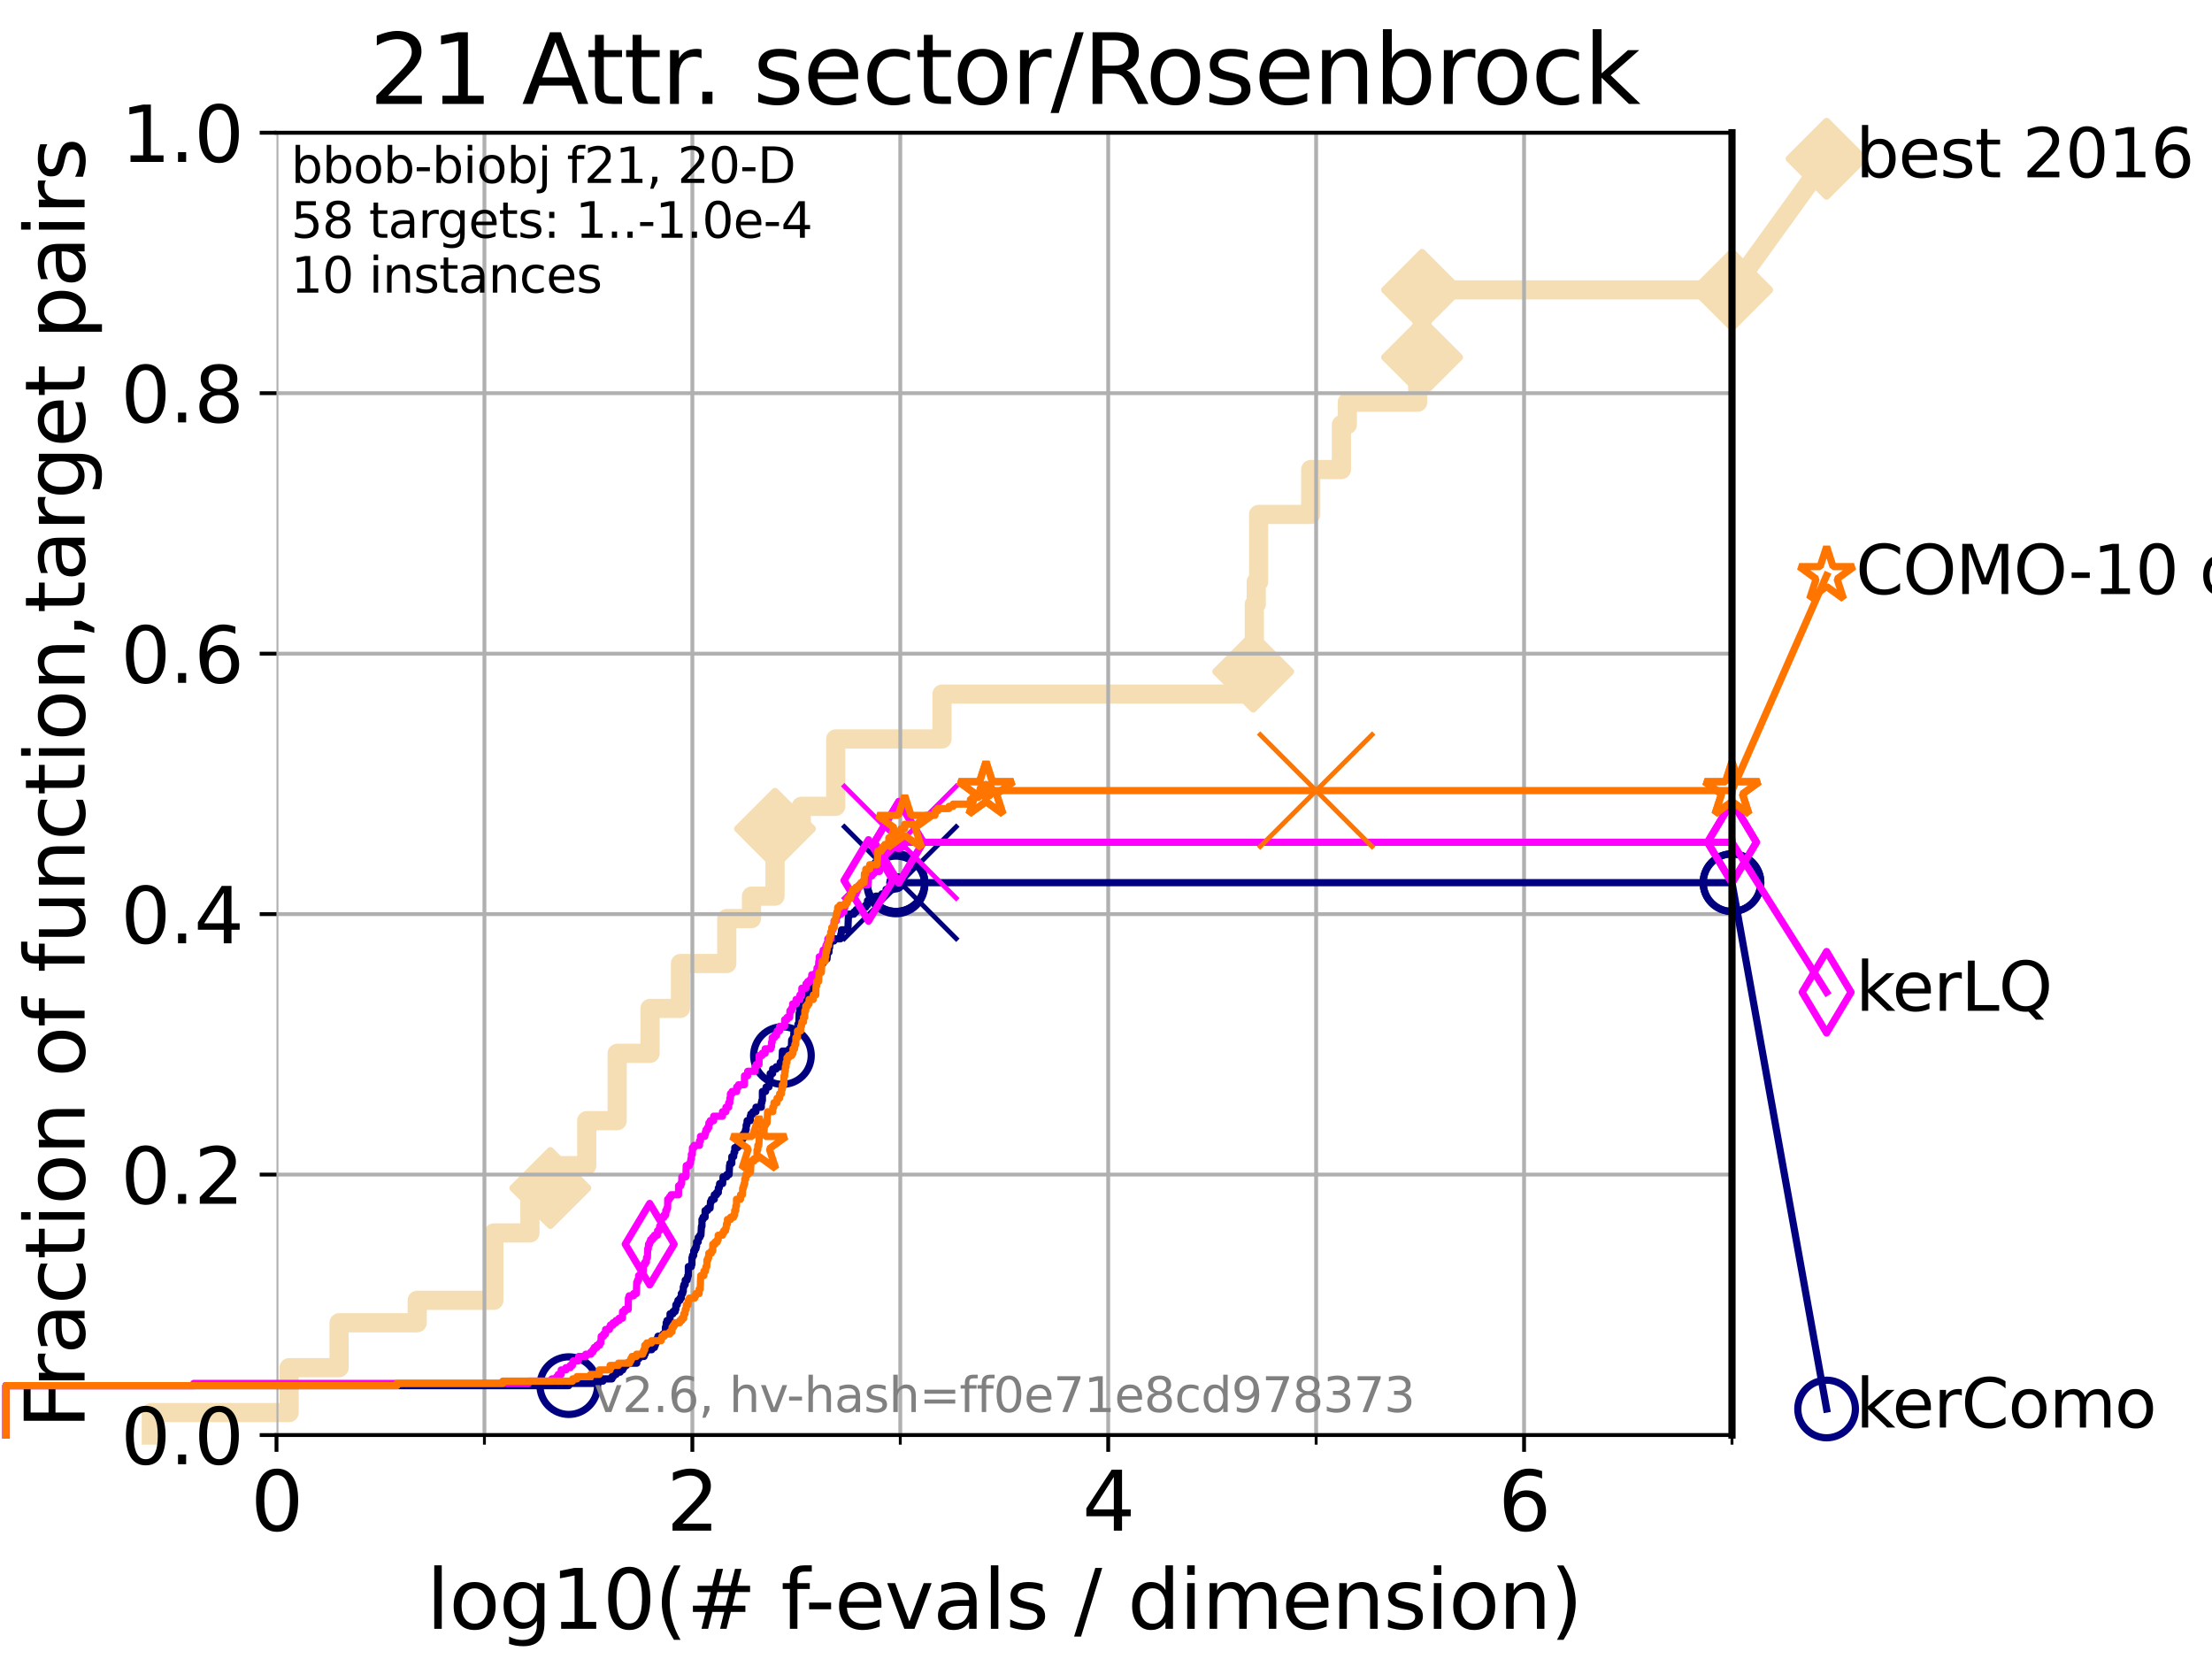<?xml version="1.0" encoding="utf-8" standalone="no"?>
<!DOCTYPE svg PUBLIC "-//W3C//DTD SVG 1.1//EN"
  "http://www.w3.org/Graphics/SVG/1.1/DTD/svg11.dtd">
<svg xmlns:xlink="http://www.w3.org/1999/xlink" width="460.8pt" height="345.6pt" viewBox="0 0 460.8 345.6" xmlns="http://www.w3.org/2000/svg" version="1.1">
 <defs>
  <style type="text/css">*{stroke-linejoin: round; stroke-linecap: butt}</style>
 </defs>
 <g id="figure_1">
  <g id="patch_1">
   <path d="M 0 345.6 
L 460.8 345.6 
L 460.8 0 
L 0 0 
z
" style="fill: #ffffff"/>
  </g>
  <g id="axes_1">
   <g id="patch_2">
    <path d="M 57.6 298.944 
L 360.806 298.944 
L 360.806 27.648 
L 57.6 27.648 
z
" style="fill: #ffffff"/>
   </g>
   <g id="line2d_1">
    <path d="M 31.522 298.944 
L 31.522 294.266 
L 60.229 294.266 
L 60.229 284.911 
L 70.639 284.911 
L 70.639 275.556 
L 86.911 275.556 
L 86.911 270.879 
L 102.878 270.879 
L 102.878 256.846 
L 110.392 256.846 
L 110.392 247.491 
L 114.647 247.491 
L 114.647 242.814 
L 122.229 242.814 
L 122.229 233.459 
L 128.571 233.459 
L 128.571 219.426 
L 135.419 219.426 
L 135.419 210.071 
L 141.751 210.071 
L 141.751 200.716 
L 151.401 200.716 
L 151.401 191.361 
L 156.551 191.361 
L 156.551 186.684 
L 161.448 186.684 
L 161.448 172.651 
L 166.928 172.651 
L 166.928 167.974 
L 174.098 167.974 
L 174.098 153.941 
L 196.242 153.941 
L 196.242 144.586 
L 261.06 144.586 
L 261.06 139.908 
L 261.296 139.908 
L 261.296 125.876 
L 261.703 125.876 
L 261.703 121.198 
L 262.193 121.198 
L 262.193 107.166 
L 273.048 107.166 
L 273.048 97.811 
L 279.446 97.811 
L 279.446 88.456 
L 280.674 88.456 
L 280.674 83.778 
L 295.335 83.778 
L 295.335 74.423 
L 296.242 74.423 
L 296.242 60.391 
L 360.806 60.391 
" style="fill: none; stroke: #f5deb3; stroke-width: 4; stroke-linecap: square"/>
   </g>
   <g id="line2d_2">
    <defs>
     <path id="m35c8636c57" d="M -0 7.778 
L 7.778 0 
L 0 -7.778 
L -7.778 -0 
z
" style="stroke: #f5deb3; stroke-width: 1.5; stroke-linejoin: miter"/>
    </defs>
    <g>
     <use xlink:href="#m35c8636c57" x="114.647" y="247.491" style="fill: #f5deb3; stroke: #f5deb3; stroke-width: 1.5; stroke-linejoin: miter"/>
     <use xlink:href="#m35c8636c57" x="161.448" y="172.651" style="fill: #f5deb3; stroke: #f5deb3; stroke-width: 1.5; stroke-linejoin: miter"/>
     <use xlink:href="#m35c8636c57" x="261.06" y="139.908" style="fill: #f5deb3; stroke: #f5deb3; stroke-width: 1.5; stroke-linejoin: miter"/>
     <use xlink:href="#m35c8636c57" x="296.242" y="74.423" style="fill: #f5deb3; stroke: #f5deb3; stroke-width: 1.5; stroke-linejoin: miter"/>
     <use xlink:href="#m35c8636c57" x="296.242" y="60.391" style="fill: #f5deb3; stroke: #f5deb3; stroke-width: 1.5; stroke-linejoin: miter"/>
     <use xlink:href="#m35c8636c57" x="360.806" y="60.391" style="fill: #f5deb3; stroke: #f5deb3; stroke-width: 1.5; stroke-linejoin: miter"/>
    </g>
   </g>
   <g id="line2d_3">
    <path style="fill: none; stroke: #f5deb3; stroke-width: 4; stroke-linecap: square"/>
    <g/>
   </g>
   <g id="line2d_4">
    <path d="M 360.806 60.391 
L 380.515 33.074 
" style="fill: none; stroke: #f5deb3; stroke-width: 4; stroke-linecap: square"/>
    <g>
     <use xlink:href="#m35c8636c57" x="360.806" y="60.391" style="fill: #f5deb3; stroke: #f5deb3; stroke-width: 1.5; stroke-linejoin: miter"/>
     <use xlink:href="#m35c8636c57" x="380.515" y="33.074" style="fill: #f5deb3; stroke: #f5deb3; stroke-width: 1.5; stroke-linejoin: miter"/>
    </g>
   </g>
   <g id="matplotlib.axis_1">
    <g id="xtick_1">
     <g id="line2d_5">
      <path d="M 57.6 298.944 
L 57.6 27.648 
" clip-path="url(#pc128101fda)" style="fill: none; stroke: #b0b0b0; stroke-width: 0.8; stroke-linecap: square"/>
     </g>
     <g id="line2d_6">
      <defs>
       <path id="m073d9da865" d="M 0 0 
L 0 3.5 
" style="stroke: #000000; stroke-width: 0.8"/>
      </defs>
      <g>
       <use xlink:href="#m073d9da865" x="57.6" y="298.944" style="stroke: #000000; stroke-width: 0.8"/>
      </g>
     </g>
     <g id="text_1">
      <!-- 0 -->
      <g transform="translate(52.192 318.861) scale(0.17 -0.17)">
       <defs>
        <path id="DejaVuSans-30" d="M 2034 4250 
Q 1547 4250 1301 3770 
Q 1056 3291 1056 2328 
Q 1056 1369 1301 889 
Q 1547 409 2034 409 
Q 2525 409 2770 889 
Q 3016 1369 3016 2328 
Q 3016 3291 2770 3770 
Q 2525 4250 2034 4250 
z
M 2034 4750 
Q 2819 4750 3233 4129 
Q 3647 3509 3647 2328 
Q 3647 1150 3233 529 
Q 2819 -91 2034 -91 
Q 1250 -91 836 529 
Q 422 1150 422 2328 
Q 422 3509 836 4129 
Q 1250 4750 2034 4750 
z
" transform="scale(0.016)"/>
       </defs>
       <use xlink:href="#DejaVuSans-30"/>
      </g>
     </g>
    </g>
    <g id="xtick_2">
     <g id="line2d_7">
      <path d="M 144.23 298.944 
L 144.23 27.648 
" clip-path="url(#pc128101fda)" style="fill: none; stroke: #b0b0b0; stroke-width: 0.8; stroke-linecap: square"/>
     </g>
     <g id="line2d_8">
      <g>
       <use xlink:href="#m073d9da865" x="144.23" y="298.944" style="stroke: #000000; stroke-width: 0.8"/>
      </g>
     </g>
     <g id="text_2">
      <!-- 2 -->
      <g transform="translate(138.822 318.861) scale(0.17 -0.17)">
       <defs>
        <path id="DejaVuSans-32" d="M 1228 531 
L 3431 531 
L 3431 0 
L 469 0 
L 469 531 
Q 828 903 1448 1529 
Q 2069 2156 2228 2338 
Q 2531 2678 2651 2914 
Q 2772 3150 2772 3378 
Q 2772 3750 2511 3984 
Q 2250 4219 1831 4219 
Q 1534 4219 1204 4116 
Q 875 4013 500 3803 
L 500 4441 
Q 881 4594 1212 4672 
Q 1544 4750 1819 4750 
Q 2544 4750 2975 4387 
Q 3406 4025 3406 3419 
Q 3406 3131 3298 2873 
Q 3191 2616 2906 2266 
Q 2828 2175 2409 1742 
Q 1991 1309 1228 531 
z
" transform="scale(0.016)"/>
       </defs>
       <use xlink:href="#DejaVuSans-32"/>
      </g>
     </g>
    </g>
    <g id="xtick_3">
     <g id="line2d_9">
      <path d="M 230.861 298.944 
L 230.861 27.648 
" clip-path="url(#pc128101fda)" style="fill: none; stroke: #b0b0b0; stroke-width: 0.8; stroke-linecap: square"/>
     </g>
     <g id="line2d_10">
      <g>
       <use xlink:href="#m073d9da865" x="230.861" y="298.944" style="stroke: #000000; stroke-width: 0.8"/>
      </g>
     </g>
     <g id="text_3">
      <!-- 4 -->
      <g transform="translate(225.453 318.861) scale(0.17 -0.17)">
       <defs>
        <path id="DejaVuSans-34" d="M 2419 4116 
L 825 1625 
L 2419 1625 
L 2419 4116 
z
M 2253 4666 
L 3047 4666 
L 3047 1625 
L 3713 1625 
L 3713 1100 
L 3047 1100 
L 3047 0 
L 2419 0 
L 2419 1100 
L 313 1100 
L 313 1709 
L 2253 4666 
z
" transform="scale(0.016)"/>
       </defs>
       <use xlink:href="#DejaVuSans-34"/>
      </g>
     </g>
    </g>
    <g id="xtick_4">
     <g id="line2d_11">
      <path d="M 317.491 298.944 
L 317.491 27.648 
" clip-path="url(#pc128101fda)" style="fill: none; stroke: #b0b0b0; stroke-width: 0.8; stroke-linecap: square"/>
     </g>
     <g id="line2d_12">
      <g>
       <use xlink:href="#m073d9da865" x="317.491" y="298.944" style="stroke: #000000; stroke-width: 0.8"/>
      </g>
     </g>
     <g id="text_4">
      <!-- 6 -->
      <g transform="translate(312.083 318.861) scale(0.17 -0.17)">
       <defs>
        <path id="DejaVuSans-36" d="M 2113 2584 
Q 1688 2584 1439 2293 
Q 1191 2003 1191 1497 
Q 1191 994 1439 701 
Q 1688 409 2113 409 
Q 2538 409 2786 701 
Q 3034 994 3034 1497 
Q 3034 2003 2786 2293 
Q 2538 2584 2113 2584 
z
M 3366 4563 
L 3366 3988 
Q 3128 4100 2886 4159 
Q 2644 4219 2406 4219 
Q 1781 4219 1451 3797 
Q 1122 3375 1075 2522 
Q 1259 2794 1537 2939 
Q 1816 3084 2150 3084 
Q 2853 3084 3261 2657 
Q 3669 2231 3669 1497 
Q 3669 778 3244 343 
Q 2819 -91 2113 -91 
Q 1303 -91 875 529 
Q 447 1150 447 2328 
Q 447 3434 972 4092 
Q 1497 4750 2381 4750 
Q 2619 4750 2861 4703 
Q 3103 4656 3366 4563 
z
" transform="scale(0.016)"/>
       </defs>
       <use xlink:href="#DejaVuSans-36"/>
      </g>
     </g>
    </g>
    <g id="xtick_5">
     <g id="line2d_13">
      <path d="M 100.915 298.944 
L 100.915 27.648 
" clip-path="url(#pc128101fda)" style="fill: none; stroke: #b0b0b0; stroke-width: 0.8; stroke-linecap: square"/>
     </g>
     <g id="line2d_14">
      <defs>
       <path id="mc0b0d226b6" d="M 0 0 
L 0 2 
" style="stroke: #000000; stroke-width: 0.6"/>
      </defs>
      <g>
       <use xlink:href="#mc0b0d226b6" x="100.915" y="298.944" style="stroke: #000000; stroke-width: 0.6"/>
      </g>
     </g>
    </g>
    <g id="xtick_6">
     <g id="line2d_15">
      <path d="M 187.546 298.944 
L 187.546 27.648 
" clip-path="url(#pc128101fda)" style="fill: none; stroke: #b0b0b0; stroke-width: 0.8; stroke-linecap: square"/>
     </g>
     <g id="line2d_16">
      <g>
       <use xlink:href="#mc0b0d226b6" x="187.546" y="298.944" style="stroke: #000000; stroke-width: 0.6"/>
      </g>
     </g>
    </g>
    <g id="xtick_7">
     <g id="line2d_17">
      <path d="M 274.176 298.944 
L 274.176 27.648 
" clip-path="url(#pc128101fda)" style="fill: none; stroke: #b0b0b0; stroke-width: 0.8; stroke-linecap: square"/>
     </g>
     <g id="line2d_18">
      <g>
       <use xlink:href="#mc0b0d226b6" x="274.176" y="298.944" style="stroke: #000000; stroke-width: 0.6"/>
      </g>
     </g>
    </g>
    <g id="xtick_8">
     <g id="line2d_19">
      <path d="M 360.806 298.944 
L 360.806 27.648 
" clip-path="url(#pc128101fda)" style="fill: none; stroke: #b0b0b0; stroke-width: 0.8; stroke-linecap: square"/>
     </g>
     <g id="line2d_20">
      <g>
       <use xlink:href="#mc0b0d226b6" x="360.806" y="298.944" style="stroke: #000000; stroke-width: 0.6"/>
      </g>
     </g>
    </g>
    <g id="text_5">
     <!-- log10(# f-evals / dimension) -->
     <g transform="translate(88.823 339.314) scale(0.17 -0.17)">
      <defs>
       <path id="DejaVuSans-6c" d="M 603 4863 
L 1178 4863 
L 1178 0 
L 603 0 
L 603 4863 
z
" transform="scale(0.016)"/>
       <path id="DejaVuSans-6f" d="M 1959 3097 
Q 1497 3097 1228 2736 
Q 959 2375 959 1747 
Q 959 1119 1226 758 
Q 1494 397 1959 397 
Q 2419 397 2687 759 
Q 2956 1122 2956 1747 
Q 2956 2369 2687 2733 
Q 2419 3097 1959 3097 
z
M 1959 3584 
Q 2709 3584 3137 3096 
Q 3566 2609 3566 1747 
Q 3566 888 3137 398 
Q 2709 -91 1959 -91 
Q 1206 -91 779 398 
Q 353 888 353 1747 
Q 353 2609 779 3096 
Q 1206 3584 1959 3584 
z
" transform="scale(0.016)"/>
       <path id="DejaVuSans-67" d="M 2906 1791 
Q 2906 2416 2648 2759 
Q 2391 3103 1925 3103 
Q 1463 3103 1205 2759 
Q 947 2416 947 1791 
Q 947 1169 1205 825 
Q 1463 481 1925 481 
Q 2391 481 2648 825 
Q 2906 1169 2906 1791 
z
M 3481 434 
Q 3481 -459 3084 -895 
Q 2688 -1331 1869 -1331 
Q 1566 -1331 1297 -1286 
Q 1028 -1241 775 -1147 
L 775 -588 
Q 1028 -725 1275 -790 
Q 1522 -856 1778 -856 
Q 2344 -856 2625 -561 
Q 2906 -266 2906 331 
L 2906 616 
Q 2728 306 2450 153 
Q 2172 0 1784 0 
Q 1141 0 747 490 
Q 353 981 353 1791 
Q 353 2603 747 3093 
Q 1141 3584 1784 3584 
Q 2172 3584 2450 3431 
Q 2728 3278 2906 2969 
L 2906 3500 
L 3481 3500 
L 3481 434 
z
" transform="scale(0.016)"/>
       <path id="DejaVuSans-31" d="M 794 531 
L 1825 531 
L 1825 4091 
L 703 3866 
L 703 4441 
L 1819 4666 
L 2450 4666 
L 2450 531 
L 3481 531 
L 3481 0 
L 794 0 
L 794 531 
z
" transform="scale(0.016)"/>
       <path id="DejaVuSans-28" d="M 1984 4856 
Q 1566 4138 1362 3434 
Q 1159 2731 1159 2009 
Q 1159 1288 1364 580 
Q 1569 -128 1984 -844 
L 1484 -844 
Q 1016 -109 783 600 
Q 550 1309 550 2009 
Q 550 2706 781 3412 
Q 1013 4119 1484 4856 
L 1984 4856 
z
" transform="scale(0.016)"/>
       <path id="DejaVuSans-23" d="M 3272 2816 
L 2363 2816 
L 2100 1772 
L 3016 1772 
L 3272 2816 
z
M 2803 4594 
L 2478 3297 
L 3391 3297 
L 3719 4594 
L 4219 4594 
L 3897 3297 
L 4872 3297 
L 4872 2816 
L 3775 2816 
L 3519 1772 
L 4513 1772 
L 4513 1294 
L 3397 1294 
L 3072 0 
L 2572 0 
L 2894 1294 
L 1978 1294 
L 1656 0 
L 1153 0 
L 1478 1294 
L 494 1294 
L 494 1772 
L 1594 1772 
L 1856 2816 
L 850 2816 
L 850 3297 
L 1978 3297 
L 2297 4594 
L 2803 4594 
z
" transform="scale(0.016)"/>
       <path id="DejaVuSans-20" transform="scale(0.016)"/>
       <path id="DejaVuSans-66" d="M 2375 4863 
L 2375 4384 
L 1825 4384 
Q 1516 4384 1395 4259 
Q 1275 4134 1275 3809 
L 1275 3500 
L 2222 3500 
L 2222 3053 
L 1275 3053 
L 1275 0 
L 697 0 
L 697 3053 
L 147 3053 
L 147 3500 
L 697 3500 
L 697 3744 
Q 697 4328 969 4595 
Q 1241 4863 1831 4863 
L 2375 4863 
z
" transform="scale(0.016)"/>
       <path id="DejaVuSans-2d" d="M 313 2009 
L 1997 2009 
L 1997 1497 
L 313 1497 
L 313 2009 
z
" transform="scale(0.016)"/>
       <path id="DejaVuSans-65" d="M 3597 1894 
L 3597 1613 
L 953 1613 
Q 991 1019 1311 708 
Q 1631 397 2203 397 
Q 2534 397 2845 478 
Q 3156 559 3463 722 
L 3463 178 
Q 3153 47 2828 -22 
Q 2503 -91 2169 -91 
Q 1331 -91 842 396 
Q 353 884 353 1716 
Q 353 2575 817 3079 
Q 1281 3584 2069 3584 
Q 2775 3584 3186 3129 
Q 3597 2675 3597 1894 
z
M 3022 2063 
Q 3016 2534 2758 2815 
Q 2500 3097 2075 3097 
Q 1594 3097 1305 2825 
Q 1016 2553 972 2059 
L 3022 2063 
z
" transform="scale(0.016)"/>
       <path id="DejaVuSans-76" d="M 191 3500 
L 800 3500 
L 1894 563 
L 2988 3500 
L 3597 3500 
L 2284 0 
L 1503 0 
L 191 3500 
z
" transform="scale(0.016)"/>
       <path id="DejaVuSans-61" d="M 2194 1759 
Q 1497 1759 1228 1600 
Q 959 1441 959 1056 
Q 959 750 1161 570 
Q 1363 391 1709 391 
Q 2188 391 2477 730 
Q 2766 1069 2766 1631 
L 2766 1759 
L 2194 1759 
z
M 3341 1997 
L 3341 0 
L 2766 0 
L 2766 531 
Q 2569 213 2275 61 
Q 1981 -91 1556 -91 
Q 1019 -91 701 211 
Q 384 513 384 1019 
Q 384 1609 779 1909 
Q 1175 2209 1959 2209 
L 2766 2209 
L 2766 2266 
Q 2766 2663 2505 2880 
Q 2244 3097 1772 3097 
Q 1472 3097 1187 3025 
Q 903 2953 641 2809 
L 641 3341 
Q 956 3463 1253 3523 
Q 1550 3584 1831 3584 
Q 2591 3584 2966 3190 
Q 3341 2797 3341 1997 
z
" transform="scale(0.016)"/>
       <path id="DejaVuSans-73" d="M 2834 3397 
L 2834 2853 
Q 2591 2978 2328 3040 
Q 2066 3103 1784 3103 
Q 1356 3103 1142 2972 
Q 928 2841 928 2578 
Q 928 2378 1081 2264 
Q 1234 2150 1697 2047 
L 1894 2003 
Q 2506 1872 2764 1633 
Q 3022 1394 3022 966 
Q 3022 478 2636 193 
Q 2250 -91 1575 -91 
Q 1294 -91 989 -36 
Q 684 19 347 128 
L 347 722 
Q 666 556 975 473 
Q 1284 391 1588 391 
Q 1994 391 2212 530 
Q 2431 669 2431 922 
Q 2431 1156 2273 1281 
Q 2116 1406 1581 1522 
L 1381 1569 
Q 847 1681 609 1914 
Q 372 2147 372 2553 
Q 372 3047 722 3315 
Q 1072 3584 1716 3584 
Q 2034 3584 2315 3537 
Q 2597 3491 2834 3397 
z
" transform="scale(0.016)"/>
       <path id="DejaVuSans-2f" d="M 1625 4666 
L 2156 4666 
L 531 -594 
L 0 -594 
L 1625 4666 
z
" transform="scale(0.016)"/>
       <path id="DejaVuSans-64" d="M 2906 2969 
L 2906 4863 
L 3481 4863 
L 3481 0 
L 2906 0 
L 2906 525 
Q 2725 213 2448 61 
Q 2172 -91 1784 -91 
Q 1150 -91 751 415 
Q 353 922 353 1747 
Q 353 2572 751 3078 
Q 1150 3584 1784 3584 
Q 2172 3584 2448 3432 
Q 2725 3281 2906 2969 
z
M 947 1747 
Q 947 1113 1208 752 
Q 1469 391 1925 391 
Q 2381 391 2643 752 
Q 2906 1113 2906 1747 
Q 2906 2381 2643 2742 
Q 2381 3103 1925 3103 
Q 1469 3103 1208 2742 
Q 947 2381 947 1747 
z
" transform="scale(0.016)"/>
       <path id="DejaVuSans-69" d="M 603 3500 
L 1178 3500 
L 1178 0 
L 603 0 
L 603 3500 
z
M 603 4863 
L 1178 4863 
L 1178 4134 
L 603 4134 
L 603 4863 
z
" transform="scale(0.016)"/>
       <path id="DejaVuSans-6d" d="M 3328 2828 
Q 3544 3216 3844 3400 
Q 4144 3584 4550 3584 
Q 5097 3584 5394 3201 
Q 5691 2819 5691 2113 
L 5691 0 
L 5113 0 
L 5113 2094 
Q 5113 2597 4934 2840 
Q 4756 3084 4391 3084 
Q 3944 3084 3684 2787 
Q 3425 2491 3425 1978 
L 3425 0 
L 2847 0 
L 2847 2094 
Q 2847 2600 2669 2842 
Q 2491 3084 2119 3084 
Q 1678 3084 1418 2786 
Q 1159 2488 1159 1978 
L 1159 0 
L 581 0 
L 581 3500 
L 1159 3500 
L 1159 2956 
Q 1356 3278 1631 3431 
Q 1906 3584 2284 3584 
Q 2666 3584 2933 3390 
Q 3200 3197 3328 2828 
z
" transform="scale(0.016)"/>
       <path id="DejaVuSans-6e" d="M 3513 2113 
L 3513 0 
L 2938 0 
L 2938 2094 
Q 2938 2591 2744 2837 
Q 2550 3084 2163 3084 
Q 1697 3084 1428 2787 
Q 1159 2491 1159 1978 
L 1159 0 
L 581 0 
L 581 3500 
L 1159 3500 
L 1159 2956 
Q 1366 3272 1645 3428 
Q 1925 3584 2291 3584 
Q 2894 3584 3203 3211 
Q 3513 2838 3513 2113 
z
" transform="scale(0.016)"/>
       <path id="DejaVuSans-29" d="M 513 4856 
L 1013 4856 
Q 1481 4119 1714 3412 
Q 1947 2706 1947 2009 
Q 1947 1309 1714 600 
Q 1481 -109 1013 -844 
L 513 -844 
Q 928 -128 1133 580 
Q 1338 1288 1338 2009 
Q 1338 2731 1133 3434 
Q 928 4138 513 4856 
z
" transform="scale(0.016)"/>
      </defs>
      <use xlink:href="#DejaVuSans-6c"/>
      <use xlink:href="#DejaVuSans-6f" x="27.783"/>
      <use xlink:href="#DejaVuSans-67" x="88.965"/>
      <use xlink:href="#DejaVuSans-31" x="152.441"/>
      <use xlink:href="#DejaVuSans-30" x="216.064"/>
      <use xlink:href="#DejaVuSans-28" x="279.688"/>
      <use xlink:href="#DejaVuSans-23" x="318.701"/>
      <use xlink:href="#DejaVuSans-20" x="402.49"/>
      <use xlink:href="#DejaVuSans-66" x="434.277"/>
      <use xlink:href="#DejaVuSans-2d" x="463.982"/>
      <use xlink:href="#DejaVuSans-65" x="500.066"/>
      <use xlink:href="#DejaVuSans-76" x="561.59"/>
      <use xlink:href="#DejaVuSans-61" x="620.77"/>
      <use xlink:href="#DejaVuSans-6c" x="682.049"/>
      <use xlink:href="#DejaVuSans-73" x="709.832"/>
      <use xlink:href="#DejaVuSans-20" x="761.932"/>
      <use xlink:href="#DejaVuSans-2f" x="793.719"/>
      <use xlink:href="#DejaVuSans-20" x="827.41"/>
      <use xlink:href="#DejaVuSans-64" x="859.197"/>
      <use xlink:href="#DejaVuSans-69" x="922.674"/>
      <use xlink:href="#DejaVuSans-6d" x="950.457"/>
      <use xlink:href="#DejaVuSans-65" x="1047.869"/>
      <use xlink:href="#DejaVuSans-6e" x="1109.393"/>
      <use xlink:href="#DejaVuSans-73" x="1172.771"/>
      <use xlink:href="#DejaVuSans-69" x="1224.871"/>
      <use xlink:href="#DejaVuSans-6f" x="1252.654"/>
      <use xlink:href="#DejaVuSans-6e" x="1313.836"/>
      <use xlink:href="#DejaVuSans-29" x="1377.215"/>
     </g>
    </g>
   </g>
   <g id="matplotlib.axis_2">
    <g id="ytick_1">
     <g id="line2d_21">
      <path d="M 57.6 298.944 
L 360.806 298.944 
" clip-path="url(#pc128101fda)" style="fill: none; stroke: #b0b0b0; stroke-width: 0.8; stroke-linecap: square"/>
     </g>
     <g id="line2d_22">
      <defs>
       <path id="me3beccf8f5" d="M 0 0 
L -3.5 0 
" style="stroke: #000000; stroke-width: 0.8"/>
      </defs>
      <g>
       <use xlink:href="#me3beccf8f5" x="57.6" y="298.944" style="stroke: #000000; stroke-width: 0.8"/>
      </g>
     </g>
     <g id="text_6">
      <!-- 0.0 -->
      <g transform="translate(25.155 305.023) scale(0.16 -0.16)">
       <defs>
        <path id="DejaVuSans-2e" d="M 684 794 
L 1344 794 
L 1344 0 
L 684 0 
L 684 794 
z
" transform="scale(0.016)"/>
       </defs>
       <use xlink:href="#DejaVuSans-30"/>
       <use xlink:href="#DejaVuSans-2e" x="63.623"/>
       <use xlink:href="#DejaVuSans-30" x="95.41"/>
      </g>
     </g>
    </g>
    <g id="ytick_2">
     <g id="line2d_23">
      <path d="M 57.6 244.685 
L 360.806 244.685 
" clip-path="url(#pc128101fda)" style="fill: none; stroke: #b0b0b0; stroke-width: 0.8; stroke-linecap: square"/>
     </g>
     <g id="line2d_24">
      <g>
       <use xlink:href="#me3beccf8f5" x="57.6" y="244.685" style="stroke: #000000; stroke-width: 0.8"/>
      </g>
     </g>
     <g id="text_7">
      <!-- 0.2 -->
      <g transform="translate(25.155 250.764) scale(0.16 -0.16)">
       <use xlink:href="#DejaVuSans-30"/>
       <use xlink:href="#DejaVuSans-2e" x="63.623"/>
       <use xlink:href="#DejaVuSans-32" x="95.41"/>
      </g>
     </g>
    </g>
    <g id="ytick_3">
     <g id="line2d_25">
      <path d="M 57.6 190.426 
L 360.806 190.426 
" clip-path="url(#pc128101fda)" style="fill: none; stroke: #b0b0b0; stroke-width: 0.8; stroke-linecap: square"/>
     </g>
     <g id="line2d_26">
      <g>
       <use xlink:href="#me3beccf8f5" x="57.6" y="190.426" style="stroke: #000000; stroke-width: 0.8"/>
      </g>
     </g>
     <g id="text_8">
      <!-- 0.4 -->
      <g transform="translate(25.155 196.504) scale(0.16 -0.16)">
       <use xlink:href="#DejaVuSans-30"/>
       <use xlink:href="#DejaVuSans-2e" x="63.623"/>
       <use xlink:href="#DejaVuSans-34" x="95.41"/>
      </g>
     </g>
    </g>
    <g id="ytick_4">
     <g id="line2d_27">
      <path d="M 57.6 136.166 
L 360.806 136.166 
" clip-path="url(#pc128101fda)" style="fill: none; stroke: #b0b0b0; stroke-width: 0.8; stroke-linecap: square"/>
     </g>
     <g id="line2d_28">
      <g>
       <use xlink:href="#me3beccf8f5" x="57.6" y="136.166" style="stroke: #000000; stroke-width: 0.8"/>
      </g>
     </g>
     <g id="text_9">
      <!-- 0.6 -->
      <g transform="translate(25.155 142.245) scale(0.16 -0.16)">
       <use xlink:href="#DejaVuSans-30"/>
       <use xlink:href="#DejaVuSans-2e" x="63.623"/>
       <use xlink:href="#DejaVuSans-36" x="95.41"/>
      </g>
     </g>
    </g>
    <g id="ytick_5">
     <g id="line2d_29">
      <path d="M 57.6 81.907 
L 360.806 81.907 
" clip-path="url(#pc128101fda)" style="fill: none; stroke: #b0b0b0; stroke-width: 0.8; stroke-linecap: square"/>
     </g>
     <g id="line2d_30">
      <g>
       <use xlink:href="#me3beccf8f5" x="57.6" y="81.907" style="stroke: #000000; stroke-width: 0.8"/>
      </g>
     </g>
     <g id="text_10">
      <!-- 0.8 -->
      <g transform="translate(25.155 87.986) scale(0.16 -0.16)">
       <defs>
        <path id="DejaVuSans-38" d="M 2034 2216 
Q 1584 2216 1326 1975 
Q 1069 1734 1069 1313 
Q 1069 891 1326 650 
Q 1584 409 2034 409 
Q 2484 409 2743 651 
Q 3003 894 3003 1313 
Q 3003 1734 2745 1975 
Q 2488 2216 2034 2216 
z
M 1403 2484 
Q 997 2584 770 2862 
Q 544 3141 544 3541 
Q 544 4100 942 4425 
Q 1341 4750 2034 4750 
Q 2731 4750 3128 4425 
Q 3525 4100 3525 3541 
Q 3525 3141 3298 2862 
Q 3072 2584 2669 2484 
Q 3125 2378 3379 2068 
Q 3634 1759 3634 1313 
Q 3634 634 3220 271 
Q 2806 -91 2034 -91 
Q 1263 -91 848 271 
Q 434 634 434 1313 
Q 434 1759 690 2068 
Q 947 2378 1403 2484 
z
M 1172 3481 
Q 1172 3119 1398 2916 
Q 1625 2713 2034 2713 
Q 2441 2713 2670 2916 
Q 2900 3119 2900 3481 
Q 2900 3844 2670 4047 
Q 2441 4250 2034 4250 
Q 1625 4250 1398 4047 
Q 1172 3844 1172 3481 
z
" transform="scale(0.016)"/>
       </defs>
       <use xlink:href="#DejaVuSans-30"/>
       <use xlink:href="#DejaVuSans-2e" x="63.623"/>
       <use xlink:href="#DejaVuSans-38" x="95.41"/>
      </g>
     </g>
    </g>
    <g id="ytick_6">
     <g id="line2d_31">
      <path d="M 57.6 27.648 
L 360.806 27.648 
" clip-path="url(#pc128101fda)" style="fill: none; stroke: #b0b0b0; stroke-width: 0.8; stroke-linecap: square"/>
     </g>
     <g id="line2d_32">
      <g>
       <use xlink:href="#me3beccf8f5" x="57.6" y="27.648" style="stroke: #000000; stroke-width: 0.8"/>
      </g>
     </g>
     <g id="text_11">
      <!-- 1.0 -->
      <g transform="translate(25.155 33.727) scale(0.16 -0.16)">
       <use xlink:href="#DejaVuSans-31"/>
       <use xlink:href="#DejaVuSans-2e" x="63.623"/>
       <use xlink:href="#DejaVuSans-30" x="95.41"/>
      </g>
     </g>
    </g>
    <g id="text_12">
     <!-- Fraction of function,target pairs -->
     <g transform="translate(17.62 297.681) rotate(-90) scale(0.17 -0.17)">
      <defs>
       <path id="DejaVuSans-46" d="M 628 4666 
L 3309 4666 
L 3309 4134 
L 1259 4134 
L 1259 2759 
L 3109 2759 
L 3109 2228 
L 1259 2228 
L 1259 0 
L 628 0 
L 628 4666 
z
" transform="scale(0.016)"/>
       <path id="DejaVuSans-72" d="M 2631 2963 
Q 2534 3019 2420 3045 
Q 2306 3072 2169 3072 
Q 1681 3072 1420 2755 
Q 1159 2438 1159 1844 
L 1159 0 
L 581 0 
L 581 3500 
L 1159 3500 
L 1159 2956 
Q 1341 3275 1631 3429 
Q 1922 3584 2338 3584 
Q 2397 3584 2469 3576 
Q 2541 3569 2628 3553 
L 2631 2963 
z
" transform="scale(0.016)"/>
       <path id="DejaVuSans-63" d="M 3122 3366 
L 3122 2828 
Q 2878 2963 2633 3030 
Q 2388 3097 2138 3097 
Q 1578 3097 1268 2742 
Q 959 2388 959 1747 
Q 959 1106 1268 751 
Q 1578 397 2138 397 
Q 2388 397 2633 464 
Q 2878 531 3122 666 
L 3122 134 
Q 2881 22 2623 -34 
Q 2366 -91 2075 -91 
Q 1284 -91 818 406 
Q 353 903 353 1747 
Q 353 2603 823 3093 
Q 1294 3584 2113 3584 
Q 2378 3584 2631 3529 
Q 2884 3475 3122 3366 
z
" transform="scale(0.016)"/>
       <path id="DejaVuSans-74" d="M 1172 4494 
L 1172 3500 
L 2356 3500 
L 2356 3053 
L 1172 3053 
L 1172 1153 
Q 1172 725 1289 603 
Q 1406 481 1766 481 
L 2356 481 
L 2356 0 
L 1766 0 
Q 1100 0 847 248 
Q 594 497 594 1153 
L 594 3053 
L 172 3053 
L 172 3500 
L 594 3500 
L 594 4494 
L 1172 4494 
z
" transform="scale(0.016)"/>
       <path id="DejaVuSans-75" d="M 544 1381 
L 544 3500 
L 1119 3500 
L 1119 1403 
Q 1119 906 1312 657 
Q 1506 409 1894 409 
Q 2359 409 2629 706 
Q 2900 1003 2900 1516 
L 2900 3500 
L 3475 3500 
L 3475 0 
L 2900 0 
L 2900 538 
Q 2691 219 2414 64 
Q 2138 -91 1772 -91 
Q 1169 -91 856 284 
Q 544 659 544 1381 
z
M 1991 3584 
L 1991 3584 
z
" transform="scale(0.016)"/>
       <path id="DejaVuSans-2c" d="M 750 794 
L 1409 794 
L 1409 256 
L 897 -744 
L 494 -744 
L 750 256 
L 750 794 
z
" transform="scale(0.016)"/>
       <path id="DejaVuSans-70" d="M 1159 525 
L 1159 -1331 
L 581 -1331 
L 581 3500 
L 1159 3500 
L 1159 2969 
Q 1341 3281 1617 3432 
Q 1894 3584 2278 3584 
Q 2916 3584 3314 3078 
Q 3713 2572 3713 1747 
Q 3713 922 3314 415 
Q 2916 -91 2278 -91 
Q 1894 -91 1617 61 
Q 1341 213 1159 525 
z
M 3116 1747 
Q 3116 2381 2855 2742 
Q 2594 3103 2138 3103 
Q 1681 3103 1420 2742 
Q 1159 2381 1159 1747 
Q 1159 1113 1420 752 
Q 1681 391 2138 391 
Q 2594 391 2855 752 
Q 3116 1113 3116 1747 
z
" transform="scale(0.016)"/>
      </defs>
      <use xlink:href="#DejaVuSans-46"/>
      <use xlink:href="#DejaVuSans-72" x="50.27"/>
      <use xlink:href="#DejaVuSans-61" x="91.383"/>
      <use xlink:href="#DejaVuSans-63" x="152.662"/>
      <use xlink:href="#DejaVuSans-74" x="207.643"/>
      <use xlink:href="#DejaVuSans-69" x="246.852"/>
      <use xlink:href="#DejaVuSans-6f" x="274.635"/>
      <use xlink:href="#DejaVuSans-6e" x="335.816"/>
      <use xlink:href="#DejaVuSans-20" x="399.195"/>
      <use xlink:href="#DejaVuSans-6f" x="430.982"/>
      <use xlink:href="#DejaVuSans-66" x="492.164"/>
      <use xlink:href="#DejaVuSans-20" x="527.369"/>
      <use xlink:href="#DejaVuSans-66" x="559.156"/>
      <use xlink:href="#DejaVuSans-75" x="594.361"/>
      <use xlink:href="#DejaVuSans-6e" x="657.74"/>
      <use xlink:href="#DejaVuSans-63" x="721.119"/>
      <use xlink:href="#DejaVuSans-74" x="776.1"/>
      <use xlink:href="#DejaVuSans-69" x="815.309"/>
      <use xlink:href="#DejaVuSans-6f" x="843.092"/>
      <use xlink:href="#DejaVuSans-6e" x="904.273"/>
      <use xlink:href="#DejaVuSans-2c" x="967.652"/>
      <use xlink:href="#DejaVuSans-74" x="999.439"/>
      <use xlink:href="#DejaVuSans-61" x="1038.648"/>
      <use xlink:href="#DejaVuSans-72" x="1099.928"/>
      <use xlink:href="#DejaVuSans-67" x="1139.291"/>
      <use xlink:href="#DejaVuSans-65" x="1202.768"/>
      <use xlink:href="#DejaVuSans-74" x="1264.291"/>
      <use xlink:href="#DejaVuSans-20" x="1303.5"/>
      <use xlink:href="#DejaVuSans-70" x="1335.287"/>
      <use xlink:href="#DejaVuSans-61" x="1398.764"/>
      <use xlink:href="#DejaVuSans-69" x="1460.043"/>
      <use xlink:href="#DejaVuSans-72" x="1487.826"/>
      <use xlink:href="#DejaVuSans-73" x="1528.939"/>
     </g>
    </g>
   </g>
   <g id="line2d_33">
    <defs>
     <path id="mb977082e22" d="M 0 1.5 
C 0.398 1.5 0.779 1.342 1.061 1.061 
C 1.342 0.779 1.5 0.398 1.5 0 
C 1.5 -0.398 1.342 -0.779 1.061 -1.061 
C 0.779 -1.342 0.398 -1.5 0 -1.5 
C -0.398 -1.5 -0.779 -1.342 -1.061 -1.061 
C -1.342 -0.779 -1.5 -0.398 -1.5 0 
C -1.5 0.398 -1.342 0.779 -1.061 1.061 
C -0.779 1.342 -0.398 1.5 0 1.5 
z
" style="stroke: #f5deb3"/>
    </defs>
    <g>
     <use xlink:href="#mb977082e22" x="296.242" y="60.391" style="fill: #f5deb3; stroke: #f5deb3"/>
     <use xlink:href="#mb977082e22" x="296.242" y="60.391" style="fill: #f5deb3; stroke: #f5deb3"/>
    </g>
   </g>
   <g id="line2d_34">
    <defs>
     <path id="mf32f9eac75" d="M 0 1.5 
C 0.398 1.5 0.779 1.342 1.061 1.061 
C 1.342 0.779 1.5 0.398 1.5 0 
C 1.5 -0.398 1.342 -0.779 1.061 -1.061 
C 0.779 -1.342 0.398 -1.5 0 -1.5 
C -0.398 -1.5 -0.779 -1.342 -1.061 -1.061 
C -1.342 -0.779 -1.5 -0.398 -1.5 0 
C -1.5 0.398 -1.342 0.779 -1.061 1.061 
C -0.779 1.342 -0.398 1.5 0 1.5 
z
" style="stroke: #000080"/>
    </defs>
    <g>
     <use xlink:href="#mf32f9eac75" x="186.64" y="183.877" style="fill: #000080; stroke: #000080"/>
     <use xlink:href="#mf32f9eac75" x="186.64" y="183.877" style="fill: #000080; stroke: #000080"/>
    </g>
   </g>
   <g id="line2d_35">
    <path d="M 1.246 298.944 
L 1.246 288.653 
L 118.488 288.653 
L 118.488 288.186 
L 124.589 288.186 
L 124.589 287.718 
L 125.603 287.718 
L 125.603 287.25 
L 127.481 287.25 
L 127.481 286.782 
L 127.777 286.782 
L 127.777 286.315 
L 128.354 286.315 
L 128.354 285.847 
L 129.188 285.847 
L 129.188 285.379 
L 129.725 285.379 
L 129.725 284.911 
L 129.987 284.911 
L 129.987 284.444 
L 130.502 284.444 
L 130.502 283.976 
L 132.656 283.976 
L 132.656 283.04 
L 133.103 283.04 
L 133.103 282.573 
L 134.177 282.573 
L 134.177 282.105 
L 134.384 282.105 
L 134.384 281.637 
L 134.59 281.637 
L 134.59 281.169 
L 135.776 281.169 
L 135.776 280.702 
L 136.343 280.702 
L 136.343 280.234 
L 136.528 280.234 
L 136.528 279.766 
L 136.711 279.766 
L 136.711 279.298 
L 136.892 279.298 
L 136.892 278.831 
L 137.072 278.831 
L 137.072 278.363 
L 138.116 278.363 
L 138.116 277.895 
L 138.617 277.895 
L 138.617 276.492 
L 138.781 276.492 
L 138.781 275.556 
L 138.944 275.556 
L 138.944 275.089 
L 139.581 275.089 
L 139.581 273.685 
L 140.197 273.685 
L 140.197 273.218 
L 140.646 273.218 
L 140.646 272.75 
L 140.793 272.75 
L 140.793 271.814 
L 141.084 271.814 
L 141.084 271.347 
L 141.228 271.347 
L 141.228 270.879 
L 141.654 270.879 
L 141.654 270.411 
L 141.932 270.411 
L 141.932 269.476 
L 142.207 269.476 
L 142.207 269.008 
L 142.342 269.008 
L 142.342 268.072 
L 142.477 268.072 
L 142.477 267.605 
L 142.743 267.605 
L 142.743 266.669 
L 143.136 266.669 
L 143.136 266.201 
L 143.265 266.201 
L 143.265 265.734 
L 143.394 265.734 
L 143.394 263.863 
L 144.022 263.863 
L 144.022 263.395 
L 144.146 263.395 
L 144.146 261.992 
L 144.268 261.992 
L 144.268 261.524 
L 144.51 261.524 
L 144.51 260.588 
L 144.75 260.588 
L 144.75 260.121 
L 144.986 260.121 
L 144.986 259.653 
L 145.103 259.653 
L 145.103 258.717 
L 145.45 258.717 
L 145.45 257.782 
L 145.791 257.782 
L 145.791 257.314 
L 146.015 257.314 
L 146.126 255.443 
L 146.236 255.443 
L 146.236 254.04 
L 146.454 254.04 
L 146.454 253.572 
L 146.884 253.572 
L 146.884 252.169 
L 147.408 252.169 
L 147.408 251.701 
L 147.917 251.701 
L 148.017 250.298 
L 148.216 250.298 
L 148.216 249.83 
L 148.801 249.83 
L 148.801 248.895 
L 149.274 248.895 
L 149.274 248.427 
L 149.644 248.427 
L 149.644 247.491 
L 149.827 247.491 
L 149.918 246.556 
L 150.54 246.556 
L 150.627 245.153 
L 151.394 245.153 
L 151.394 244.685 
L 151.889 244.685 
L 151.97 242.814 
L 152.051 242.814 
L 152.051 242.346 
L 152.45 242.346 
L 152.45 240.943 
L 152.841 240.943 
L 152.918 240.007 
L 153.072 240.007 
L 153.072 239.072 
L 153.674 239.072 
L 153.674 238.604 
L 154.471 238.604 
L 154.541 237.201 
L 154.822 237.201 
L 154.822 236.265 
L 155.167 236.265 
L 155.167 235.798 
L 155.303 235.798 
L 155.303 235.33 
L 155.439 235.33 
L 155.439 234.394 
L 155.573 234.394 
L 155.64 233.459 
L 156.295 233.459 
L 156.295 232.523 
L 156.423 232.523 
L 156.423 232.056 
L 156.866 232.056 
L 156.866 231.588 
L 157.48 231.588 
L 157.48 230.652 
L 158.595 230.652 
L 158.595 229.717 
L 158.709 229.717 
L 158.709 229.249 
L 158.822 229.249 
L 158.822 227.378 
L 159.485 227.378 
L 159.594 226.442 
L 160.179 226.442 
L 160.283 224.571 
L 160.439 224.571 
L 160.439 223.636 
L 160.948 223.636 
L 160.948 222.7 
L 161.688 222.7 
L 161.688 222.233 
L 162.539 222.233 
L 162.539 221.297 
L 162.905 221.297 
L 162.995 218.958 
L 164.427 218.958 
L 164.427 218.491 
L 164.84 218.491 
L 164.922 216.62 
L 165.205 216.62 
L 165.205 216.152 
L 165.365 216.152 
L 165.365 215.216 
L 165.758 215.216 
L 165.758 214.281 
L 166.22 214.281 
L 166.22 213.345 
L 166.409 213.345 
L 166.484 211.007 
L 166.633 211.007 
L 166.633 210.071 
L 167.326 210.071 
L 167.326 209.136 
L 167.716 209.136 
L 167.716 208.668 
L 168.303 208.668 
L 168.337 207.265 
L 168.472 207.265 
L 168.472 206.797 
L 168.74 206.797 
L 168.74 206.329 
L 168.939 206.329 
L 168.939 205.394 
L 169.07 205.394 
L 169.07 204.926 
L 169.457 204.926 
L 169.457 203.99 
L 170.24 203.99 
L 170.24 203.055 
L 170.363 203.055 
L 170.424 201.652 
L 170.933 201.652 
L 170.933 201.184 
L 171.08 201.184 
L 171.08 200.716 
L 171.458 200.716 
L 171.458 199.781 
L 172.274 199.781 
L 172.384 198.377 
L 172.683 198.377 
L 172.683 197.442 
L 172.817 197.442 
L 172.924 196.039 
L 173.705 196.039 
L 173.705 195.571 
L 175.083 195.571 
L 175.154 194.635 
L 175.224 194.635 
L 175.318 193.7 
L 176.63 193.7 
L 176.739 190.893 
L 176.89 190.893 
L 176.89 190.426 
L 177.897 190.426 
L 177.897 189.958 
L 178.361 189.958 
L 178.361 189.49 
L 179.199 189.49 
L 179.199 189.022 
L 180.327 189.022 
L 180.327 188.555 
L 180.717 188.555 
L 180.717 187.619 
L 182.43 187.619 
L 182.43 186.684 
L 183.702 186.684 
L 183.702 186.216 
L 184.567 186.216 
L 184.581 185.28 
L 186.106 185.28 
L 186.106 184.345 
L 186.64 184.345 
L 186.64 183.877 
L 360.806 183.877 
L 360.806 183.877 
" style="fill: none; stroke: #000080; stroke-width: 1.5; stroke-linecap: square"/>
   </g>
   <g id="line2d_36">
    <defs>
     <path id="mc4718839a1" d="M 0 6 
C 1.591 6 3.117 5.368 4.243 4.243 
C 5.368 3.117 6 1.591 6 0 
C 6 -1.591 5.368 -3.117 4.243 -4.243 
C 3.117 -5.368 1.591 -6 0 -6 
C -1.591 -6 -3.117 -5.368 -4.243 -4.243 
C -5.368 -3.117 -6 -1.591 -6 0 
C -6 1.591 -5.368 3.117 -4.243 4.243 
C -3.117 5.368 -1.591 6 0 6 
z
" style="stroke: #000080; stroke-width: 1.5"/>
    </defs>
    <g>
     <use xlink:href="#mc4718839a1" x="118.488" y="288.653" style="fill-opacity: 0; stroke: #000080; stroke-width: 1.5"/>
     <use xlink:href="#mc4718839a1" x="162.995" y="219.894" style="fill-opacity: 0; stroke: #000080; stroke-width: 1.5"/>
     <use xlink:href="#mc4718839a1" x="186.64" y="184.345" style="fill-opacity: 0; stroke: #000080; stroke-width: 1.5"/>
     <use xlink:href="#mc4718839a1" x="186.64" y="183.877" style="fill-opacity: 0; stroke: #000080; stroke-width: 1.5"/>
     <use xlink:href="#mc4718839a1" x="186.64" y="183.877" style="fill-opacity: 0; stroke: #000080; stroke-width: 1.5"/>
     <use xlink:href="#mc4718839a1" x="360.806" y="183.877" style="fill-opacity: 0; stroke: #000080; stroke-width: 1.5"/>
    </g>
   </g>
   <g id="line2d_37">
    <path style="fill: none; stroke: #000080; stroke-width: 1.5; stroke-linecap: square"/>
    <g/>
   </g>
   <g id="line2d_38">
    <path d="M 187.541 183.877 
" clip-path="url(#pc128101fda)" style="fill: none; stroke: #000080; stroke-width: 1.5; stroke-linecap: square"/>
    <defs>
     <path id="m96f298543b" d="M -12 12 
L 12 -12 
M -12 -12 
L 12 12 
" style="stroke: #000080"/>
    </defs>
    <g clip-path="url(#pc128101fda)">
     <use xlink:href="#m96f298543b" x="187.541" y="183.877" style="fill: #000080; stroke: #000080"/>
    </g>
   </g>
   <g id="line2d_39">
    <defs>
     <path id="m25f59054e0" d="M 0 1.5 
C 0.398 1.5 0.779 1.342 1.061 1.061 
C 1.342 0.779 1.5 0.398 1.5 0 
C 1.5 -0.398 1.342 -0.779 1.061 -1.061 
C 0.779 -1.342 0.398 -1.5 0 -1.5 
C -0.398 -1.5 -0.779 -1.342 -1.061 -1.061 
C -1.342 -0.779 -1.5 -0.398 -1.5 0 
C -1.5 0.398 -1.342 0.779 -1.061 1.061 
C -0.779 1.342 -0.398 1.5 0 1.5 
z
" style="stroke: #ff00ff"/>
    </defs>
    <g>
     <use xlink:href="#m25f59054e0" x="187.24" y="175.458" style="fill: #ff00ff; stroke: #ff00ff"/>
     <use xlink:href="#m25f59054e0" x="187.24" y="175.458" style="fill: #ff00ff; stroke: #ff00ff"/>
    </g>
   </g>
   <g id="line2d_40">
    <path d="M 1.246 298.944 
L 1.246 288.653 
L 40.363 288.653 
L 40.363 288.186 
L 110.106 288.186 
L 110.106 287.718 
L 114.962 287.718 
L 114.962 287.25 
L 115.96 287.25 
L 115.96 286.782 
L 116.295 286.782 
L 116.295 286.315 
L 116.908 286.315 
L 116.908 285.379 
L 117.887 285.379 
L 117.887 284.911 
L 118.781 284.911 
L 118.781 284.444 
L 119.248 284.444 
L 119.248 283.976 
L 119.39 283.976 
L 119.39 283.508 
L 120.451 283.508 
L 120.551 282.573 
L 122.016 282.573 
L 122.016 282.105 
L 123.088 282.105 
L 123.088 281.637 
L 123.517 281.637 
L 123.517 281.169 
L 123.797 281.169 
L 123.797 280.702 
L 124.347 280.702 
L 124.347 280.234 
L 124.907 280.234 
L 124.907 279.766 
L 125.168 279.766 
L 125.245 278.363 
L 125.729 278.363 
L 125.729 277.895 
L 126.152 277.895 
L 126.152 276.96 
L 126.946 276.96 
L 126.946 276.492 
L 127.157 276.492 
L 127.157 276.024 
L 127.709 276.024 
L 127.709 275.556 
L 128.31 275.556 
L 128.31 275.089 
L 128.957 275.089 
L 128.957 274.621 
L 129.664 274.621 
L 129.684 273.218 
L 130.167 273.218 
L 130.167 272.75 
L 130.869 272.75 
L 130.907 270.411 
L 131.059 270.411 
L 131.059 269.943 
L 131.983 269.943 
L 131.983 269.476 
L 132.569 269.476 
L 132.639 267.137 
L 132.812 267.137 
L 132.812 266.669 
L 133.035 266.669 
L 133.035 265.734 
L 133.457 265.734 
L 133.457 265.266 
L 133.607 265.266 
L 133.607 264.798 
L 133.999 264.798 
L 134.064 263.395 
L 134.353 263.395 
L 134.353 262.927 
L 134.652 262.927 
L 134.684 261.992 
L 134.87 261.992 
L 134.932 260.121 
L 135.055 260.121 
L 135.101 259.185 
L 135.344 259.185 
L 135.344 258.717 
L 135.524 258.717 
L 135.524 258.25 
L 135.938 258.25 
L 135.938 257.782 
L 136.343 257.782 
L 136.343 257.314 
L 136.975 257.314 
L 136.989 256.379 
L 137.413 256.379 
L 137.413 255.443 
L 137.695 255.443 
L 137.801 253.572 
L 138.336 253.572 
L 138.336 253.104 
L 138.693 253.104 
L 138.693 252.169 
L 138.906 252.169 
L 138.906 251.701 
L 139.08 251.701 
L 139.093 249.83 
L 139.46 249.83 
L 139.46 249.362 
L 139.784 249.362 
L 139.784 248.895 
L 141.349 248.895 
L 141.36 247.024 
L 141.804 247.024 
L 141.804 246.556 
L 141.996 246.556 
L 142.049 245.153 
L 142.875 245.153 
L 142.956 242.814 
L 143.619 242.814 
L 143.619 242.346 
L 143.822 242.346 
L 143.927 241.411 
L 144.022 241.411 
L 144.022 240.475 
L 144.221 240.475 
L 144.249 239.072 
L 144.584 239.072 
L 144.584 238.604 
L 145.713 238.604 
L 145.713 237.669 
L 145.92 237.669 
L 145.92 236.733 
L 146.827 236.733 
L 146.827 236.265 
L 146.949 236.265 
L 146.949 235.798 
L 147.087 235.798 
L 147.087 235.33 
L 147.4 235.33 
L 147.4 234.862 
L 147.668 234.862 
L 147.668 233.927 
L 147.956 233.927 
L 147.956 233.459 
L 148.675 233.459 
L 148.675 232.523 
L 150.506 232.523 
L 150.506 231.588 
L 151.227 231.588 
L 151.227 230.652 
L 151.795 230.652 
L 151.795 229.717 
L 152.039 229.717 
L 152.039 228.781 
L 152.156 228.781 
L 152.156 227.846 
L 152.493 227.846 
L 152.493 227.378 
L 153.467 227.378 
L 153.467 226.442 
L 153.849 226.442 
L 153.849 225.975 
L 155.077 225.975 
L 155.093 224.104 
L 155.757 224.104 
L 155.757 223.168 
L 157.279 223.168 
L 157.279 222.233 
L 157.517 222.233 
L 157.517 221.765 
L 158.116 221.765 
L 158.134 219.894 
L 158.748 219.894 
L 158.748 219.426 
L 159.397 219.426 
L 159.397 218.491 
L 160.55 218.491 
L 160.55 218.023 
L 160.735 218.023 
L 160.735 217.087 
L 160.859 217.087 
L 160.859 216.152 
L 161.339 216.152 
L 161.339 215.684 
L 161.781 215.684 
L 161.781 215.216 
L 161.906 215.216 
L 161.906 214.749 
L 162.403 214.749 
L 162.403 213.813 
L 163.454 213.813 
L 163.458 212.41 
L 163.945 212.41 
L 163.945 211.942 
L 164.498 211.942 
L 164.559 210.539 
L 164.903 210.539 
L 164.903 210.071 
L 165.118 210.071 
L 165.118 209.136 
L 165.836 209.136 
L 165.836 208.2 
L 166.639 208.2 
L 166.639 207.265 
L 167.023 207.265 
L 167.04 205.861 
L 167.901 205.861 
L 167.901 204.926 
L 168.28 204.926 
L 168.28 204.458 
L 168.817 204.458 
L 168.817 203.99 
L 169.102 203.99 
L 169.102 203.055 
L 169.945 203.055 
L 169.945 202.587 
L 170.2 202.587 
L 170.2 201.652 
L 170.475 201.652 
L 170.575 200.248 
L 170.67 200.248 
L 170.67 199.313 
L 171.378 199.313 
L 171.378 198.377 
L 171.493 198.377 
L 171.493 197.91 
L 172.057 197.91 
L 172.057 196.974 
L 172.274 196.974 
L 172.274 196.506 
L 172.457 196.506 
L 172.457 195.571 
L 173.131 195.571 
L 173.192 194.168 
L 173.284 194.168 
L 173.284 193.7 
L 173.482 193.7 
L 173.482 193.232 
L 173.644 193.232 
L 173.748 192.297 
L 173.768 192.297 
L 173.768 191.829 
L 174.209 191.829 
L 174.237 190.893 
L 174.527 190.893 
L 174.527 190.426 
L 175.199 190.426 
L 175.199 189.958 
L 175.83 189.958 
L 175.83 189.022 
L 176.005 189.022 
L 176.005 188.555 
L 176.171 188.555 
L 176.171 188.087 
L 176.424 188.087 
L 176.424 187.151 
L 176.865 187.151 
L 176.865 186.684 
L 177.295 186.684 
L 177.295 186.216 
L 178.332 186.216 
L 178.332 185.748 
L 178.541 185.748 
L 178.541 185.28 
L 178.716 185.28 
L 178.716 184.813 
L 179.068 184.813 
L 179.068 184.345 
L 180.817 184.345 
L 180.92 182.942 
L 180.942 182.942 
L 180.942 182.474 
L 181.633 182.474 
L 181.633 182.006 
L 182.038 182.006 
L 182.038 181.538 
L 183.217 181.538 
L 183.217 180.603 
L 184.038 180.603 
L 184.09 179.2 
L 184.164 179.2 
L 184.237 177.796 
L 184.451 177.796 
L 184.451 177.329 
L 184.943 177.329 
L 184.943 176.393 
L 186.505 176.393 
L 186.505 175.925 
L 187.24 175.925 
L 187.24 175.458 
L 360.806 175.458 
L 360.806 175.458 
" style="fill: none; stroke: #ff00ff; stroke-width: 1.5; stroke-linecap: square"/>
   </g>
   <g id="line2d_41">
    <defs>
     <path id="ma4ce514cf0" d="M -0 8.485 
L 5.091 0 
L 0 -8.485 
L -5.091 -0 
z
" style="stroke: #ff00ff; stroke-width: 1.5; stroke-linejoin: miter"/>
    </defs>
    <g>
     <use xlink:href="#ma4ce514cf0" x="135.344" y="259.185" style="fill-opacity: 0; stroke: #ff00ff; stroke-width: 1.5; stroke-linejoin: miter"/>
     <use xlink:href="#ma4ce514cf0" x="180.92" y="183.409" style="fill-opacity: 0; stroke: #ff00ff; stroke-width: 1.5; stroke-linejoin: miter"/>
     <use xlink:href="#ma4ce514cf0" x="187.24" y="175.458" style="fill-opacity: 0; stroke: #ff00ff; stroke-width: 1.5; stroke-linejoin: miter"/>
     <use xlink:href="#ma4ce514cf0" x="187.24" y="175.458" style="fill-opacity: 0; stroke: #ff00ff; stroke-width: 1.5; stroke-linejoin: miter"/>
     <use xlink:href="#ma4ce514cf0" x="360.806" y="175.458" style="fill-opacity: 0; stroke: #ff00ff; stroke-width: 1.5; stroke-linejoin: miter"/>
    </g>
   </g>
   <g id="line2d_42">
    <path style="fill: none; stroke: #ff00ff; stroke-width: 1.5; stroke-linecap: square"/>
    <g/>
   </g>
   <g id="line2d_43">
    <path d="M 187.54 175.458 
" clip-path="url(#pc128101fda)" style="fill: none; stroke: #ff00ff; stroke-width: 1.5; stroke-linecap: square"/>
    <defs>
     <path id="md5ebf0bfc0" d="M -12 12 
L 12 -12 
M -12 -12 
L 12 12 
" style="stroke: #ff00ff"/>
    </defs>
    <g clip-path="url(#pc128101fda)">
     <use xlink:href="#md5ebf0bfc0" x="187.54" y="175.458" style="fill: #ff00ff; stroke: #ff00ff"/>
    </g>
   </g>
   <g id="line2d_44">
    <defs>
     <path id="md7799d213b" d="M 0 1.5 
C 0.398 1.5 0.779 1.342 1.061 1.061 
C 1.342 0.779 1.5 0.398 1.5 0 
C 1.5 -0.398 1.342 -0.779 1.061 -1.061 
C 0.779 -1.342 0.398 -1.5 0 -1.5 
C -0.398 -1.5 -0.779 -1.342 -1.061 -1.061 
C -1.342 -0.779 -1.5 -0.398 -1.5 0 
C -1.5 0.398 -1.342 0.779 -1.061 1.061 
C -0.779 1.342 -0.398 1.5 0 1.5 
z
" style="stroke: #ff7500"/>
    </defs>
    <g>
     <use xlink:href="#md7799d213b" x="205.402" y="164.699" style="fill: #ff7500; stroke: #ff7500"/>
     <use xlink:href="#md7799d213b" x="205.402" y="164.699" style="fill: #ff7500; stroke: #ff7500"/>
    </g>
   </g>
   <g id="line2d_45">
    <path d="M 1.246 298.944 
L 1.246 288.653 
L 82.713 288.653 
L 82.713 288.186 
L 104.733 288.186 
L 104.733 287.718 
L 119.284 287.718 
L 119.284 287.25 
L 120.183 287.25 
L 120.183 286.782 
L 123.03 286.782 
L 123.03 286.315 
L 124.828 286.315 
L 124.828 285.379 
L 127.087 285.379 
L 127.087 284.444 
L 128.829 284.444 
L 128.829 283.976 
L 131.172 283.976 
L 131.172 283.508 
L 131.416 283.508 
L 131.416 283.04 
L 131.656 283.04 
L 131.656 282.573 
L 132.587 282.573 
L 132.587 282.105 
L 133.902 282.105 
L 133.902 281.637 
L 134.113 281.637 
L 134.113 281.169 
L 134.321 281.169 
L 134.321 280.234 
L 134.73 280.234 
L 134.73 279.766 
L 135.717 279.766 
L 135.717 279.298 
L 137.721 279.298 
L 137.721 278.831 
L 137.893 278.831 
L 137.893 278.363 
L 138.4 278.363 
L 138.4 277.895 
L 139.532 277.895 
L 139.532 277.427 
L 139.997 277.427 
L 139.997 276.492 
L 140.301 276.492 
L 140.301 276.024 
L 140.6 276.024 
L 140.6 275.556 
L 141.611 275.556 
L 141.611 275.089 
L 142.028 275.089 
L 142.028 274.621 
L 142.436 274.621 
L 142.436 273.685 
L 142.703 273.685 
L 142.754 272.75 
L 142.966 272.75 
L 142.966 271.814 
L 143.354 271.814 
L 143.354 270.879 
L 143.609 270.879 
L 143.609 270.411 
L 144.713 270.411 
L 144.713 269.943 
L 144.95 269.943 
L 144.95 269.476 
L 145.643 269.476 
L 145.643 268.54 
L 145.869 268.54 
L 145.946 266.201 
L 145.981 266.201 
L 145.981 265.734 
L 146.637 265.734 
L 146.637 264.798 
L 146.957 264.798 
L 147.063 263.863 
L 147.24 263.863 
L 147.272 262.459 
L 147.479 262.459 
L 147.479 261.992 
L 147.637 261.992 
L 147.652 261.056 
L 148.186 261.056 
L 148.186 260.588 
L 148.481 260.588 
L 148.481 259.185 
L 148.962 259.185 
L 148.962 258.717 
L 149.432 258.717 
L 149.432 258.25 
L 149.616 258.25 
L 149.616 257.314 
L 150.513 257.314 
L 150.513 256.846 
L 150.774 256.846 
L 150.774 256.379 
L 151.142 256.379 
L 151.142 255.911 
L 151.272 255.911 
L 151.336 254.975 
L 151.535 254.975 
L 151.535 254.04 
L 152.187 254.04 
L 152.187 253.572 
L 152.817 253.572 
L 152.817 253.104 
L 153.048 253.104 
L 153.048 252.169 
L 153.277 252.169 
L 153.277 251.233 
L 153.427 251.233 
L 153.427 249.83 
L 154.262 249.83 
L 154.262 248.895 
L 154.661 248.895 
L 154.72 247.491 
L 154.87 247.491 
L 154.87 247.024 
L 155.009 247.024 
L 155.009 246.556 
L 155.146 246.556 
L 155.146 245.62 
L 155.35 245.62 
L 155.35 244.685 
L 155.818 244.685 
L 155.818 244.217 
L 156.339 244.217 
L 156.433 242.346 
L 156.467 242.346 
L 156.467 241.878 
L 157.042 241.878 
L 157.042 241.411 
L 157.684 241.411 
L 157.702 239.54 
L 157.867 239.54 
L 157.867 238.604 
L 158.08 238.604 
L 158.174 236.733 
L 158.254 236.733 
L 158.254 236.265 
L 158.463 236.265 
L 158.463 235.798 
L 158.873 235.798 
L 158.873 235.33 
L 159.195 235.33 
L 159.195 234.394 
L 159.469 234.394 
L 159.469 233.927 
L 159.792 233.927 
L 159.899 231.588 
L 160.979 231.588 
L 160.979 230.652 
L 161.183 230.652 
L 161.233 229.717 
L 161.869 229.717 
L 161.869 228.781 
L 162.407 228.781 
L 162.407 227.846 
L 162.8 227.846 
L 162.8 226.91 
L 162.981 226.91 
L 162.981 225.975 
L 163.294 225.975 
L 163.325 224.104 
L 163.471 224.104 
L 163.471 223.168 
L 163.602 223.168 
L 163.602 222.233 
L 163.76 222.233 
L 163.76 221.297 
L 163.942 221.297 
L 163.942 220.362 
L 164.288 220.362 
L 164.288 219.894 
L 164.944 219.894 
L 164.944 219.426 
L 165.193 219.426 
L 165.193 218.491 
L 165.535 218.491 
L 165.59 217.555 
L 165.785 217.555 
L 165.797 216.152 
L 166.132 216.152 
L 166.132 214.749 
L 166.806 214.749 
L 166.806 213.813 
L 166.953 213.813 
L 167.057 212.878 
L 167.389 212.878 
L 167.389 211.942 
L 167.638 211.942 
L 167.665 210.539 
L 167.853 210.539 
L 167.853 209.603 
L 168.225 209.603 
L 168.225 209.136 
L 168.548 209.136 
L 168.548 208.2 
L 169.423 208.2 
L 169.423 207.265 
L 169.95 207.265 
L 169.991 205.394 
L 170.129 205.394 
L 170.129 204.458 
L 170.538 204.458 
L 170.617 202.587 
L 171.103 202.587 
L 171.213 200.716 
L 171.256 200.716 
L 171.256 200.248 
L 171.904 200.248 
L 171.904 199.313 
L 172.031 199.313 
L 172.031 198.377 
L 172.181 198.377 
L 172.181 197.91 
L 172.297 197.91 
L 172.297 196.974 
L 172.62 196.974 
L 172.627 196.039 
L 172.786 196.039 
L 172.786 195.103 
L 173.05 195.103 
L 173.05 194.168 
L 173.27 194.168 
L 173.27 193.232 
L 173.76 193.232 
L 173.78 191.829 
L 174.028 191.829 
L 174.138 190.893 
L 174.226 190.893 
L 174.226 190.426 
L 174.342 190.426 
L 174.342 189.958 
L 174.473 189.958 
L 174.51 189.022 
L 174.962 189.022 
L 174.962 188.555 
L 176.145 188.555 
L 176.145 188.087 
L 176.505 188.087 
L 176.505 187.619 
L 176.618 187.619 
L 176.618 187.151 
L 177.211 187.151 
L 177.25 186.216 
L 177.55 186.216 
L 177.642 185.28 
L 178.33 185.28 
L 178.33 184.813 
L 178.966 184.813 
L 178.966 184.345 
L 179.348 184.345 
L 179.348 183.877 
L 180.001 183.877 
L 180.074 182.006 
L 180.353 182.006 
L 180.353 181.071 
L 181.164 181.071 
L 181.164 180.135 
L 182.706 180.135 
L 182.814 178.264 
L 182.861 178.264 
L 182.874 177.329 
L 183.561 177.329 
L 183.561 176.861 
L 183.894 176.861 
L 183.894 176.393 
L 184.314 176.393 
L 184.314 175.925 
L 185.037 175.925 
L 185.037 175.458 
L 185.158 175.458 
L 185.158 174.522 
L 186.687 174.522 
L 186.687 173.587 
L 187.667 173.587 
L 187.667 172.651 
L 188.46 172.651 
L 188.46 171.716 
L 191.433 171.716 
L 191.433 171.248 
L 191.922 171.248 
L 191.995 170.312 
L 193.003 170.312 
L 193.003 169.845 
L 194.771 169.845 
L 194.866 168.909 
L 195.355 168.909 
L 195.355 168.441 
L 197.686 168.441 
L 197.686 167.974 
L 198.556 167.974 
L 198.556 167.506 
L 202.148 167.506 
L 202.148 166.57 
L 202.597 166.57 
L 202.597 166.103 
L 203.813 166.103 
L 203.813 165.635 
L 205.402 165.635 
L 205.402 164.699 
L 360.806 164.699 
L 360.806 164.699 
" style="fill: none; stroke: #ff7500; stroke-width: 1.5; stroke-linecap: square"/>
   </g>
   <g id="line2d_46">
    <defs>
     <path id="m92d32f3d8a" d="M 0 -6 
L -1.347 -1.854 
L -5.706 -1.854 
L -2.18 0.708 
L -3.527 4.854 
L -0 2.292 
L 3.527 4.854 
L 2.18 0.708 
L 5.706 -1.854 
L 1.347 -1.854 
z
" style="stroke: #ff7500; stroke-width: 1.5; stroke-linejoin: bevel"/>
    </defs>
    <g>
     <use xlink:href="#m92d32f3d8a" x="158.08" y="238.604" style="fill-opacity: 0; stroke: #ff7500; stroke-width: 1.5; stroke-linejoin: bevel"/>
     <use xlink:href="#m92d32f3d8a" x="188.46" y="171.716" style="fill-opacity: 0; stroke: #ff7500; stroke-width: 1.5; stroke-linejoin: bevel"/>
     <use xlink:href="#m92d32f3d8a" x="205.402" y="164.699" style="fill-opacity: 0; stroke: #ff7500; stroke-width: 1.5; stroke-linejoin: bevel"/>
     <use xlink:href="#m92d32f3d8a" x="205.402" y="164.699" style="fill-opacity: 0; stroke: #ff7500; stroke-width: 1.5; stroke-linejoin: bevel"/>
     <use xlink:href="#m92d32f3d8a" x="360.806" y="164.699" style="fill-opacity: 0; stroke: #ff7500; stroke-width: 1.5; stroke-linejoin: bevel"/>
    </g>
   </g>
   <g id="line2d_47">
    <path style="fill: none; stroke: #ff7500; stroke-width: 1.5; stroke-linecap: square"/>
    <g/>
   </g>
   <g id="line2d_48">
    <path d="M 274.176 164.699 
" clip-path="url(#pc128101fda)" style="fill: none; stroke: #ff7500; stroke-width: 1.5; stroke-linecap: square"/>
    <defs>
     <path id="md039ceba63" d="M -12 12 
L 12 -12 
M -12 -12 
L 12 12 
" style="stroke: #ff7500"/>
    </defs>
    <g clip-path="url(#pc128101fda)">
     <use xlink:href="#md039ceba63" x="274.176" y="164.699" style="fill: #ff7500; stroke: #ff7500"/>
    </g>
   </g>
   <g id="line2d_49">
    <path d="M 360.806 183.877 
L 380.515 293.518 
" style="fill: none; stroke: #000080; stroke-width: 1.5; stroke-linecap: square"/>
    <g>
     <use xlink:href="#mc4718839a1" x="360.806" y="183.877" style="fill-opacity: 0; stroke: #000080; stroke-width: 1.5"/>
     <use xlink:href="#mc4718839a1" x="380.515" y="293.518" style="fill-opacity: 0; stroke: #000080; stroke-width: 1.5"/>
    </g>
   </g>
   <g id="line2d_50">
    <path d="M 360.806 175.458 
L 380.515 206.703 
" style="fill: none; stroke: #ff00ff; stroke-width: 1.5; stroke-linecap: square"/>
    <g>
     <use xlink:href="#ma4ce514cf0" x="360.806" y="175.458" style="fill-opacity: 0; stroke: #ff00ff; stroke-width: 1.5; stroke-linejoin: miter"/>
     <use xlink:href="#ma4ce514cf0" x="380.515" y="206.703" style="fill-opacity: 0; stroke: #ff00ff; stroke-width: 1.5; stroke-linejoin: miter"/>
    </g>
   </g>
   <g id="line2d_51">
    <path d="M 360.806 164.699 
L 380.515 119.889 
" style="fill: none; stroke: #ff7500; stroke-width: 1.5; stroke-linecap: square"/>
    <g>
     <use xlink:href="#m92d32f3d8a" x="360.806" y="164.699" style="fill-opacity: 0; stroke: #ff7500; stroke-width: 1.5; stroke-linejoin: bevel"/>
     <use xlink:href="#m92d32f3d8a" x="380.515" y="119.889" style="fill-opacity: 0; stroke: #ff7500; stroke-width: 1.5; stroke-linejoin: bevel"/>
    </g>
   </g>
   <g id="line2d_52">
    <path d="M 360.806 298.944 
L 360.806 27.648 
" style="fill: none; stroke: #000000; stroke-width: 1.5; stroke-linecap: square"/>
   </g>
   <g id="patch_3">
    <path d="M 57.6 298.944 
L 360.806 298.944 
" style="fill: none; stroke: #000000; stroke-width: 0.8; stroke-linejoin: miter; stroke-linecap: square"/>
   </g>
   <g id="patch_4">
    <path d="M 57.6 27.648 
L 360.806 27.648 
" style="fill: none; stroke: #000000; stroke-width: 0.8; stroke-linejoin: miter; stroke-linecap: square"/>
   </g>
   <g id="text_13">
    <!-- kerComo -->
    <g transform="translate(386.579 297.381) scale(0.14 -0.14)">
     <defs>
      <path id="DejaVuSans-6b" d="M 581 4863 
L 1159 4863 
L 1159 1991 
L 2875 3500 
L 3609 3500 
L 1753 1863 
L 3688 0 
L 2938 0 
L 1159 1709 
L 1159 0 
L 581 0 
L 581 4863 
z
" transform="scale(0.016)"/>
      <path id="DejaVuSans-43" d="M 4122 4306 
L 4122 3641 
Q 3803 3938 3442 4084 
Q 3081 4231 2675 4231 
Q 1875 4231 1450 3742 
Q 1025 3253 1025 2328 
Q 1025 1406 1450 917 
Q 1875 428 2675 428 
Q 3081 428 3442 575 
Q 3803 722 4122 1019 
L 4122 359 
Q 3791 134 3420 21 
Q 3050 -91 2638 -91 
Q 1578 -91 968 557 
Q 359 1206 359 2328 
Q 359 3453 968 4101 
Q 1578 4750 2638 4750 
Q 3056 4750 3426 4639 
Q 3797 4528 4122 4306 
z
" transform="scale(0.016)"/>
     </defs>
     <use xlink:href="#DejaVuSans-6b"/>
     <use xlink:href="#DejaVuSans-65" x="54.285"/>
     <use xlink:href="#DejaVuSans-72" x="115.809"/>
     <use xlink:href="#DejaVuSans-43" x="156.922"/>
     <use xlink:href="#DejaVuSans-6f" x="226.746"/>
     <use xlink:href="#DejaVuSans-6d" x="287.928"/>
     <use xlink:href="#DejaVuSans-6f" x="385.34"/>
    </g>
   </g>
   <g id="text_14">
    <!-- kerLQ -->
    <g transform="translate(386.579 210.566) scale(0.14 -0.14)">
     <defs>
      <path id="DejaVuSans-4c" d="M 628 4666 
L 1259 4666 
L 1259 531 
L 3531 531 
L 3531 0 
L 628 0 
L 628 4666 
z
" transform="scale(0.016)"/>
      <path id="DejaVuSans-51" d="M 2522 4238 
Q 1834 4238 1429 3725 
Q 1025 3213 1025 2328 
Q 1025 1447 1429 934 
Q 1834 422 2522 422 
Q 3209 422 3611 934 
Q 4013 1447 4013 2328 
Q 4013 3213 3611 3725 
Q 3209 4238 2522 4238 
z
M 3406 84 
L 4238 -825 
L 3475 -825 
L 2784 -78 
Q 2681 -84 2626 -87 
Q 2572 -91 2522 -91 
Q 1538 -91 948 567 
Q 359 1225 359 2328 
Q 359 3434 948 4092 
Q 1538 4750 2522 4750 
Q 3503 4750 4090 4092 
Q 4678 3434 4678 2328 
Q 4678 1516 4351 937 
Q 4025 359 3406 84 
z
" transform="scale(0.016)"/>
     </defs>
     <use xlink:href="#DejaVuSans-6b"/>
     <use xlink:href="#DejaVuSans-65" x="54.285"/>
     <use xlink:href="#DejaVuSans-72" x="115.809"/>
     <use xlink:href="#DejaVuSans-4c" x="156.922"/>
     <use xlink:href="#DejaVuSans-51" x="212.635"/>
    </g>
   </g>
   <g id="text_15">
    <!-- COMO-10 d -->
    <g transform="translate(386.579 123.752) scale(0.14 -0.14)">
     <defs>
      <path id="DejaVuSans-4f" d="M 2522 4238 
Q 1834 4238 1429 3725 
Q 1025 3213 1025 2328 
Q 1025 1447 1429 934 
Q 1834 422 2522 422 
Q 3209 422 3611 934 
Q 4013 1447 4013 2328 
Q 4013 3213 3611 3725 
Q 3209 4238 2522 4238 
z
M 2522 4750 
Q 3503 4750 4090 4092 
Q 4678 3434 4678 2328 
Q 4678 1225 4090 567 
Q 3503 -91 2522 -91 
Q 1538 -91 948 565 
Q 359 1222 359 2328 
Q 359 3434 948 4092 
Q 1538 4750 2522 4750 
z
" transform="scale(0.016)"/>
      <path id="DejaVuSans-4d" d="M 628 4666 
L 1569 4666 
L 2759 1491 
L 3956 4666 
L 4897 4666 
L 4897 0 
L 4281 0 
L 4281 4097 
L 3078 897 
L 2444 897 
L 1241 4097 
L 1241 0 
L 628 0 
L 628 4666 
z
" transform="scale(0.016)"/>
     </defs>
     <use xlink:href="#DejaVuSans-43"/>
     <use xlink:href="#DejaVuSans-4f" x="69.824"/>
     <use xlink:href="#DejaVuSans-4d" x="148.535"/>
     <use xlink:href="#DejaVuSans-4f" x="234.814"/>
     <use xlink:href="#DejaVuSans-2d" x="316.275"/>
     <use xlink:href="#DejaVuSans-31" x="352.359"/>
     <use xlink:href="#DejaVuSans-30" x="415.982"/>
     <use xlink:href="#DejaVuSans-20" x="479.605"/>
     <use xlink:href="#DejaVuSans-64" x="511.393"/>
    </g>
   </g>
   <g id="text_16">
    <!-- best 2016 -->
    <g transform="translate(386.579 36.937) scale(0.14 -0.14)">
     <defs>
      <path id="DejaVuSans-62" d="M 3116 1747 
Q 3116 2381 2855 2742 
Q 2594 3103 2138 3103 
Q 1681 3103 1420 2742 
Q 1159 2381 1159 1747 
Q 1159 1113 1420 752 
Q 1681 391 2138 391 
Q 2594 391 2855 752 
Q 3116 1113 3116 1747 
z
M 1159 2969 
Q 1341 3281 1617 3432 
Q 1894 3584 2278 3584 
Q 2916 3584 3314 3078 
Q 3713 2572 3713 1747 
Q 3713 922 3314 415 
Q 2916 -91 2278 -91 
Q 1894 -91 1617 61 
Q 1341 213 1159 525 
L 1159 0 
L 581 0 
L 581 4863 
L 1159 4863 
L 1159 2969 
z
" transform="scale(0.016)"/>
     </defs>
     <use xlink:href="#DejaVuSans-62"/>
     <use xlink:href="#DejaVuSans-65" x="63.477"/>
     <use xlink:href="#DejaVuSans-73" x="125"/>
     <use xlink:href="#DejaVuSans-74" x="177.1"/>
     <use xlink:href="#DejaVuSans-20" x="216.309"/>
     <use xlink:href="#DejaVuSans-32" x="248.096"/>
     <use xlink:href="#DejaVuSans-30" x="311.719"/>
     <use xlink:href="#DejaVuSans-31" x="375.342"/>
     <use xlink:href="#DejaVuSans-36" x="438.965"/>
    </g>
   </g>
   <g id="text_17">
    <!-- bbob-biobj f21, 20-D -->
    <g transform="translate(60.632 38.111) scale(0.102 -0.102)">
     <defs>
      <path id="DejaVuSans-6a" d="M 603 3500 
L 1178 3500 
L 1178 -63 
Q 1178 -731 923 -1031 
Q 669 -1331 103 -1331 
L -116 -1331 
L -116 -844 
L 38 -844 
Q 366 -844 484 -692 
Q 603 -541 603 -63 
L 603 3500 
z
M 603 4863 
L 1178 4863 
L 1178 4134 
L 603 4134 
L 603 4863 
z
" transform="scale(0.016)"/>
      <path id="DejaVuSans-44" d="M 1259 4147 
L 1259 519 
L 2022 519 
Q 2988 519 3436 956 
Q 3884 1394 3884 2338 
Q 3884 3275 3436 3711 
Q 2988 4147 2022 4147 
L 1259 4147 
z
M 628 4666 
L 1925 4666 
Q 3281 4666 3915 4102 
Q 4550 3538 4550 2338 
Q 4550 1131 3912 565 
Q 3275 0 1925 0 
L 628 0 
L 628 4666 
z
" transform="scale(0.016)"/>
     </defs>
     <use xlink:href="#DejaVuSans-62"/>
     <use xlink:href="#DejaVuSans-62" x="63.477"/>
     <use xlink:href="#DejaVuSans-6f" x="126.953"/>
     <use xlink:href="#DejaVuSans-62" x="188.135"/>
     <use xlink:href="#DejaVuSans-2d" x="251.611"/>
     <use xlink:href="#DejaVuSans-62" x="287.695"/>
     <use xlink:href="#DejaVuSans-69" x="351.172"/>
     <use xlink:href="#DejaVuSans-6f" x="378.955"/>
     <use xlink:href="#DejaVuSans-62" x="440.137"/>
     <use xlink:href="#DejaVuSans-6a" x="503.613"/>
     <use xlink:href="#DejaVuSans-20" x="531.396"/>
     <use xlink:href="#DejaVuSans-66" x="563.184"/>
     <use xlink:href="#DejaVuSans-32" x="598.389"/>
     <use xlink:href="#DejaVuSans-31" x="662.012"/>
     <use xlink:href="#DejaVuSans-2c" x="725.635"/>
     <use xlink:href="#DejaVuSans-20" x="757.422"/>
     <use xlink:href="#DejaVuSans-32" x="789.209"/>
     <use xlink:href="#DejaVuSans-30" x="852.832"/>
     <use xlink:href="#DejaVuSans-2d" x="916.455"/>
     <use xlink:href="#DejaVuSans-44" x="952.539"/>
    </g>
    <!-- 58 targets: 1..-1.0e-4 -->
    <g transform="translate(60.632 49.533) scale(0.102 -0.102)">
     <defs>
      <path id="DejaVuSans-35" d="M 691 4666 
L 3169 4666 
L 3169 4134 
L 1269 4134 
L 1269 2991 
Q 1406 3038 1543 3061 
Q 1681 3084 1819 3084 
Q 2600 3084 3056 2656 
Q 3513 2228 3513 1497 
Q 3513 744 3044 326 
Q 2575 -91 1722 -91 
Q 1428 -91 1123 -41 
Q 819 9 494 109 
L 494 744 
Q 775 591 1075 516 
Q 1375 441 1709 441 
Q 2250 441 2565 725 
Q 2881 1009 2881 1497 
Q 2881 1984 2565 2268 
Q 2250 2553 1709 2553 
Q 1456 2553 1204 2497 
Q 953 2441 691 2322 
L 691 4666 
z
" transform="scale(0.016)"/>
      <path id="DejaVuSans-3a" d="M 750 794 
L 1409 794 
L 1409 0 
L 750 0 
L 750 794 
z
M 750 3309 
L 1409 3309 
L 1409 2516 
L 750 2516 
L 750 3309 
z
" transform="scale(0.016)"/>
     </defs>
     <use xlink:href="#DejaVuSans-35"/>
     <use xlink:href="#DejaVuSans-38" x="63.623"/>
     <use xlink:href="#DejaVuSans-20" x="127.246"/>
     <use xlink:href="#DejaVuSans-74" x="159.033"/>
     <use xlink:href="#DejaVuSans-61" x="198.242"/>
     <use xlink:href="#DejaVuSans-72" x="259.521"/>
     <use xlink:href="#DejaVuSans-67" x="298.885"/>
     <use xlink:href="#DejaVuSans-65" x="362.361"/>
     <use xlink:href="#DejaVuSans-74" x="423.885"/>
     <use xlink:href="#DejaVuSans-73" x="463.094"/>
     <use xlink:href="#DejaVuSans-3a" x="515.193"/>
     <use xlink:href="#DejaVuSans-20" x="548.885"/>
     <use xlink:href="#DejaVuSans-31" x="580.672"/>
     <use xlink:href="#DejaVuSans-2e" x="644.295"/>
     <use xlink:href="#DejaVuSans-2e" x="676.082"/>
     <use xlink:href="#DejaVuSans-2d" x="707.869"/>
     <use xlink:href="#DejaVuSans-31" x="743.953"/>
     <use xlink:href="#DejaVuSans-2e" x="807.576"/>
     <use xlink:href="#DejaVuSans-30" x="839.363"/>
     <use xlink:href="#DejaVuSans-65" x="902.986"/>
     <use xlink:href="#DejaVuSans-2d" x="964.51"/>
     <use xlink:href="#DejaVuSans-34" x="1000.594"/>
    </g>
    <!-- 10 instances -->
    <g transform="translate(60.632 60.955) scale(0.102 -0.102)">
     <use xlink:href="#DejaVuSans-31"/>
     <use xlink:href="#DejaVuSans-30" x="63.623"/>
     <use xlink:href="#DejaVuSans-20" x="127.246"/>
     <use xlink:href="#DejaVuSans-69" x="159.033"/>
     <use xlink:href="#DejaVuSans-6e" x="186.816"/>
     <use xlink:href="#DejaVuSans-73" x="250.195"/>
     <use xlink:href="#DejaVuSans-74" x="302.295"/>
     <use xlink:href="#DejaVuSans-61" x="341.504"/>
     <use xlink:href="#DejaVuSans-6e" x="402.783"/>
     <use xlink:href="#DejaVuSans-63" x="466.162"/>
     <use xlink:href="#DejaVuSans-65" x="521.143"/>
     <use xlink:href="#DejaVuSans-73" x="582.666"/>
    </g>
   </g>
   <g id="text_18">
    <!-- v2.6, hv-hash=ff0e71e8cd978373 -->
    <g style="fill: #808080" transform="translate(123.708 294.151) scale(0.1 -0.1)">
     <defs>
      <path id="DejaVuSans-68" d="M 3513 2113 
L 3513 0 
L 2938 0 
L 2938 2094 
Q 2938 2591 2744 2837 
Q 2550 3084 2163 3084 
Q 1697 3084 1428 2787 
Q 1159 2491 1159 1978 
L 1159 0 
L 581 0 
L 581 4863 
L 1159 4863 
L 1159 2956 
Q 1366 3272 1645 3428 
Q 1925 3584 2291 3584 
Q 2894 3584 3203 3211 
Q 3513 2838 3513 2113 
z
" transform="scale(0.016)"/>
      <path id="DejaVuSans-3d" d="M 678 2906 
L 4684 2906 
L 4684 2381 
L 678 2381 
L 678 2906 
z
M 678 1631 
L 4684 1631 
L 4684 1100 
L 678 1100 
L 678 1631 
z
" transform="scale(0.016)"/>
      <path id="DejaVuSans-37" d="M 525 4666 
L 3525 4666 
L 3525 4397 
L 1831 0 
L 1172 0 
L 2766 4134 
L 525 4134 
L 525 4666 
z
" transform="scale(0.016)"/>
      <path id="DejaVuSans-39" d="M 703 97 
L 703 672 
Q 941 559 1184 500 
Q 1428 441 1663 441 
Q 2288 441 2617 861 
Q 2947 1281 2994 2138 
Q 2813 1869 2534 1725 
Q 2256 1581 1919 1581 
Q 1219 1581 811 2004 
Q 403 2428 403 3163 
Q 403 3881 828 4315 
Q 1253 4750 1959 4750 
Q 2769 4750 3195 4129 
Q 3622 3509 3622 2328 
Q 3622 1225 3098 567 
Q 2575 -91 1691 -91 
Q 1453 -91 1209 -44 
Q 966 3 703 97 
z
M 1959 2075 
Q 2384 2075 2632 2365 
Q 2881 2656 2881 3163 
Q 2881 3666 2632 3958 
Q 2384 4250 1959 4250 
Q 1534 4250 1286 3958 
Q 1038 3666 1038 3163 
Q 1038 2656 1286 2365 
Q 1534 2075 1959 2075 
z
" transform="scale(0.016)"/>
      <path id="DejaVuSans-33" d="M 2597 2516 
Q 3050 2419 3304 2112 
Q 3559 1806 3559 1356 
Q 3559 666 3084 287 
Q 2609 -91 1734 -91 
Q 1441 -91 1130 -33 
Q 819 25 488 141 
L 488 750 
Q 750 597 1062 519 
Q 1375 441 1716 441 
Q 2309 441 2620 675 
Q 2931 909 2931 1356 
Q 2931 1769 2642 2001 
Q 2353 2234 1838 2234 
L 1294 2234 
L 1294 2753 
L 1863 2753 
Q 2328 2753 2575 2939 
Q 2822 3125 2822 3475 
Q 2822 3834 2567 4026 
Q 2313 4219 1838 4219 
Q 1578 4219 1281 4162 
Q 984 4106 628 3988 
L 628 4550 
Q 988 4650 1302 4700 
Q 1616 4750 1894 4750 
Q 2613 4750 3031 4423 
Q 3450 4097 3450 3541 
Q 3450 3153 3228 2886 
Q 3006 2619 2597 2516 
z
" transform="scale(0.016)"/>
     </defs>
     <use xlink:href="#DejaVuSans-76"/>
     <use xlink:href="#DejaVuSans-32" x="59.18"/>
     <use xlink:href="#DejaVuSans-2e" x="122.803"/>
     <use xlink:href="#DejaVuSans-36" x="154.59"/>
     <use xlink:href="#DejaVuSans-2c" x="218.213"/>
     <use xlink:href="#DejaVuSans-20" x="250"/>
     <use xlink:href="#DejaVuSans-68" x="281.787"/>
     <use xlink:href="#DejaVuSans-76" x="345.166"/>
     <use xlink:href="#DejaVuSans-2d" x="401.721"/>
     <use xlink:href="#DejaVuSans-68" x="437.805"/>
     <use xlink:href="#DejaVuSans-61" x="501.184"/>
     <use xlink:href="#DejaVuSans-73" x="562.463"/>
     <use xlink:href="#DejaVuSans-68" x="614.562"/>
     <use xlink:href="#DejaVuSans-3d" x="677.941"/>
     <use xlink:href="#DejaVuSans-66" x="761.73"/>
     <use xlink:href="#DejaVuSans-66" x="796.936"/>
     <use xlink:href="#DejaVuSans-30" x="832.141"/>
     <use xlink:href="#DejaVuSans-65" x="895.764"/>
     <use xlink:href="#DejaVuSans-37" x="957.287"/>
     <use xlink:href="#DejaVuSans-31" x="1020.91"/>
     <use xlink:href="#DejaVuSans-65" x="1084.533"/>
     <use xlink:href="#DejaVuSans-38" x="1146.057"/>
     <use xlink:href="#DejaVuSans-63" x="1209.68"/>
     <use xlink:href="#DejaVuSans-64" x="1264.66"/>
     <use xlink:href="#DejaVuSans-39" x="1328.137"/>
     <use xlink:href="#DejaVuSans-37" x="1391.76"/>
     <use xlink:href="#DejaVuSans-38" x="1455.383"/>
     <use xlink:href="#DejaVuSans-33" x="1519.006"/>
     <use xlink:href="#DejaVuSans-37" x="1582.629"/>
     <use xlink:href="#DejaVuSans-33" x="1646.252"/>
    </g>
   </g>
   <g id="text_19">
    <!-- 21 Attr. sector/Rosenbrock -->
    <g transform="translate(76.9 21.648) scale(0.2 -0.2)">
     <defs>
      <path id="DejaVuSans-41" d="M 2188 4044 
L 1331 1722 
L 3047 1722 
L 2188 4044 
z
M 1831 4666 
L 2547 4666 
L 4325 0 
L 3669 0 
L 3244 1197 
L 1141 1197 
L 716 0 
L 50 0 
L 1831 4666 
z
" transform="scale(0.016)"/>
      <path id="DejaVuSans-52" d="M 2841 2188 
Q 3044 2119 3236 1894 
Q 3428 1669 3622 1275 
L 4263 0 
L 3584 0 
L 2988 1197 
Q 2756 1666 2539 1819 
Q 2322 1972 1947 1972 
L 1259 1972 
L 1259 0 
L 628 0 
L 628 4666 
L 2053 4666 
Q 2853 4666 3247 4331 
Q 3641 3997 3641 3322 
Q 3641 2881 3436 2590 
Q 3231 2300 2841 2188 
z
M 1259 4147 
L 1259 2491 
L 2053 2491 
Q 2509 2491 2742 2702 
Q 2975 2913 2975 3322 
Q 2975 3731 2742 3939 
Q 2509 4147 2053 4147 
L 1259 4147 
z
" transform="scale(0.016)"/>
     </defs>
     <use xlink:href="#DejaVuSans-32"/>
     <use xlink:href="#DejaVuSans-31" x="63.623"/>
     <use xlink:href="#DejaVuSans-20" x="127.246"/>
     <use xlink:href="#DejaVuSans-41" x="159.033"/>
     <use xlink:href="#DejaVuSans-74" x="225.691"/>
     <use xlink:href="#DejaVuSans-74" x="264.9"/>
     <use xlink:href="#DejaVuSans-72" x="304.109"/>
     <use xlink:href="#DejaVuSans-2e" x="336.098"/>
     <use xlink:href="#DejaVuSans-20" x="367.885"/>
     <use xlink:href="#DejaVuSans-73" x="399.672"/>
     <use xlink:href="#DejaVuSans-65" x="451.771"/>
     <use xlink:href="#DejaVuSans-63" x="513.295"/>
     <use xlink:href="#DejaVuSans-74" x="568.275"/>
     <use xlink:href="#DejaVuSans-6f" x="607.484"/>
     <use xlink:href="#DejaVuSans-72" x="668.666"/>
     <use xlink:href="#DejaVuSans-2f" x="709.779"/>
     <use xlink:href="#DejaVuSans-52" x="743.471"/>
     <use xlink:href="#DejaVuSans-6f" x="808.453"/>
     <use xlink:href="#DejaVuSans-73" x="869.635"/>
     <use xlink:href="#DejaVuSans-65" x="921.734"/>
     <use xlink:href="#DejaVuSans-6e" x="983.258"/>
     <use xlink:href="#DejaVuSans-62" x="1046.637"/>
     <use xlink:href="#DejaVuSans-72" x="1110.113"/>
     <use xlink:href="#DejaVuSans-6f" x="1148.977"/>
     <use xlink:href="#DejaVuSans-63" x="1210.158"/>
     <use xlink:href="#DejaVuSans-6b" x="1265.139"/>
    </g>
   </g>
  </g>
 </g>
 <defs>
  <clipPath id="pc128101fda">
   <rect x="57.6" y="27.648" width="303.206" height="271.296"/>
  </clipPath>
 </defs>
</svg>
